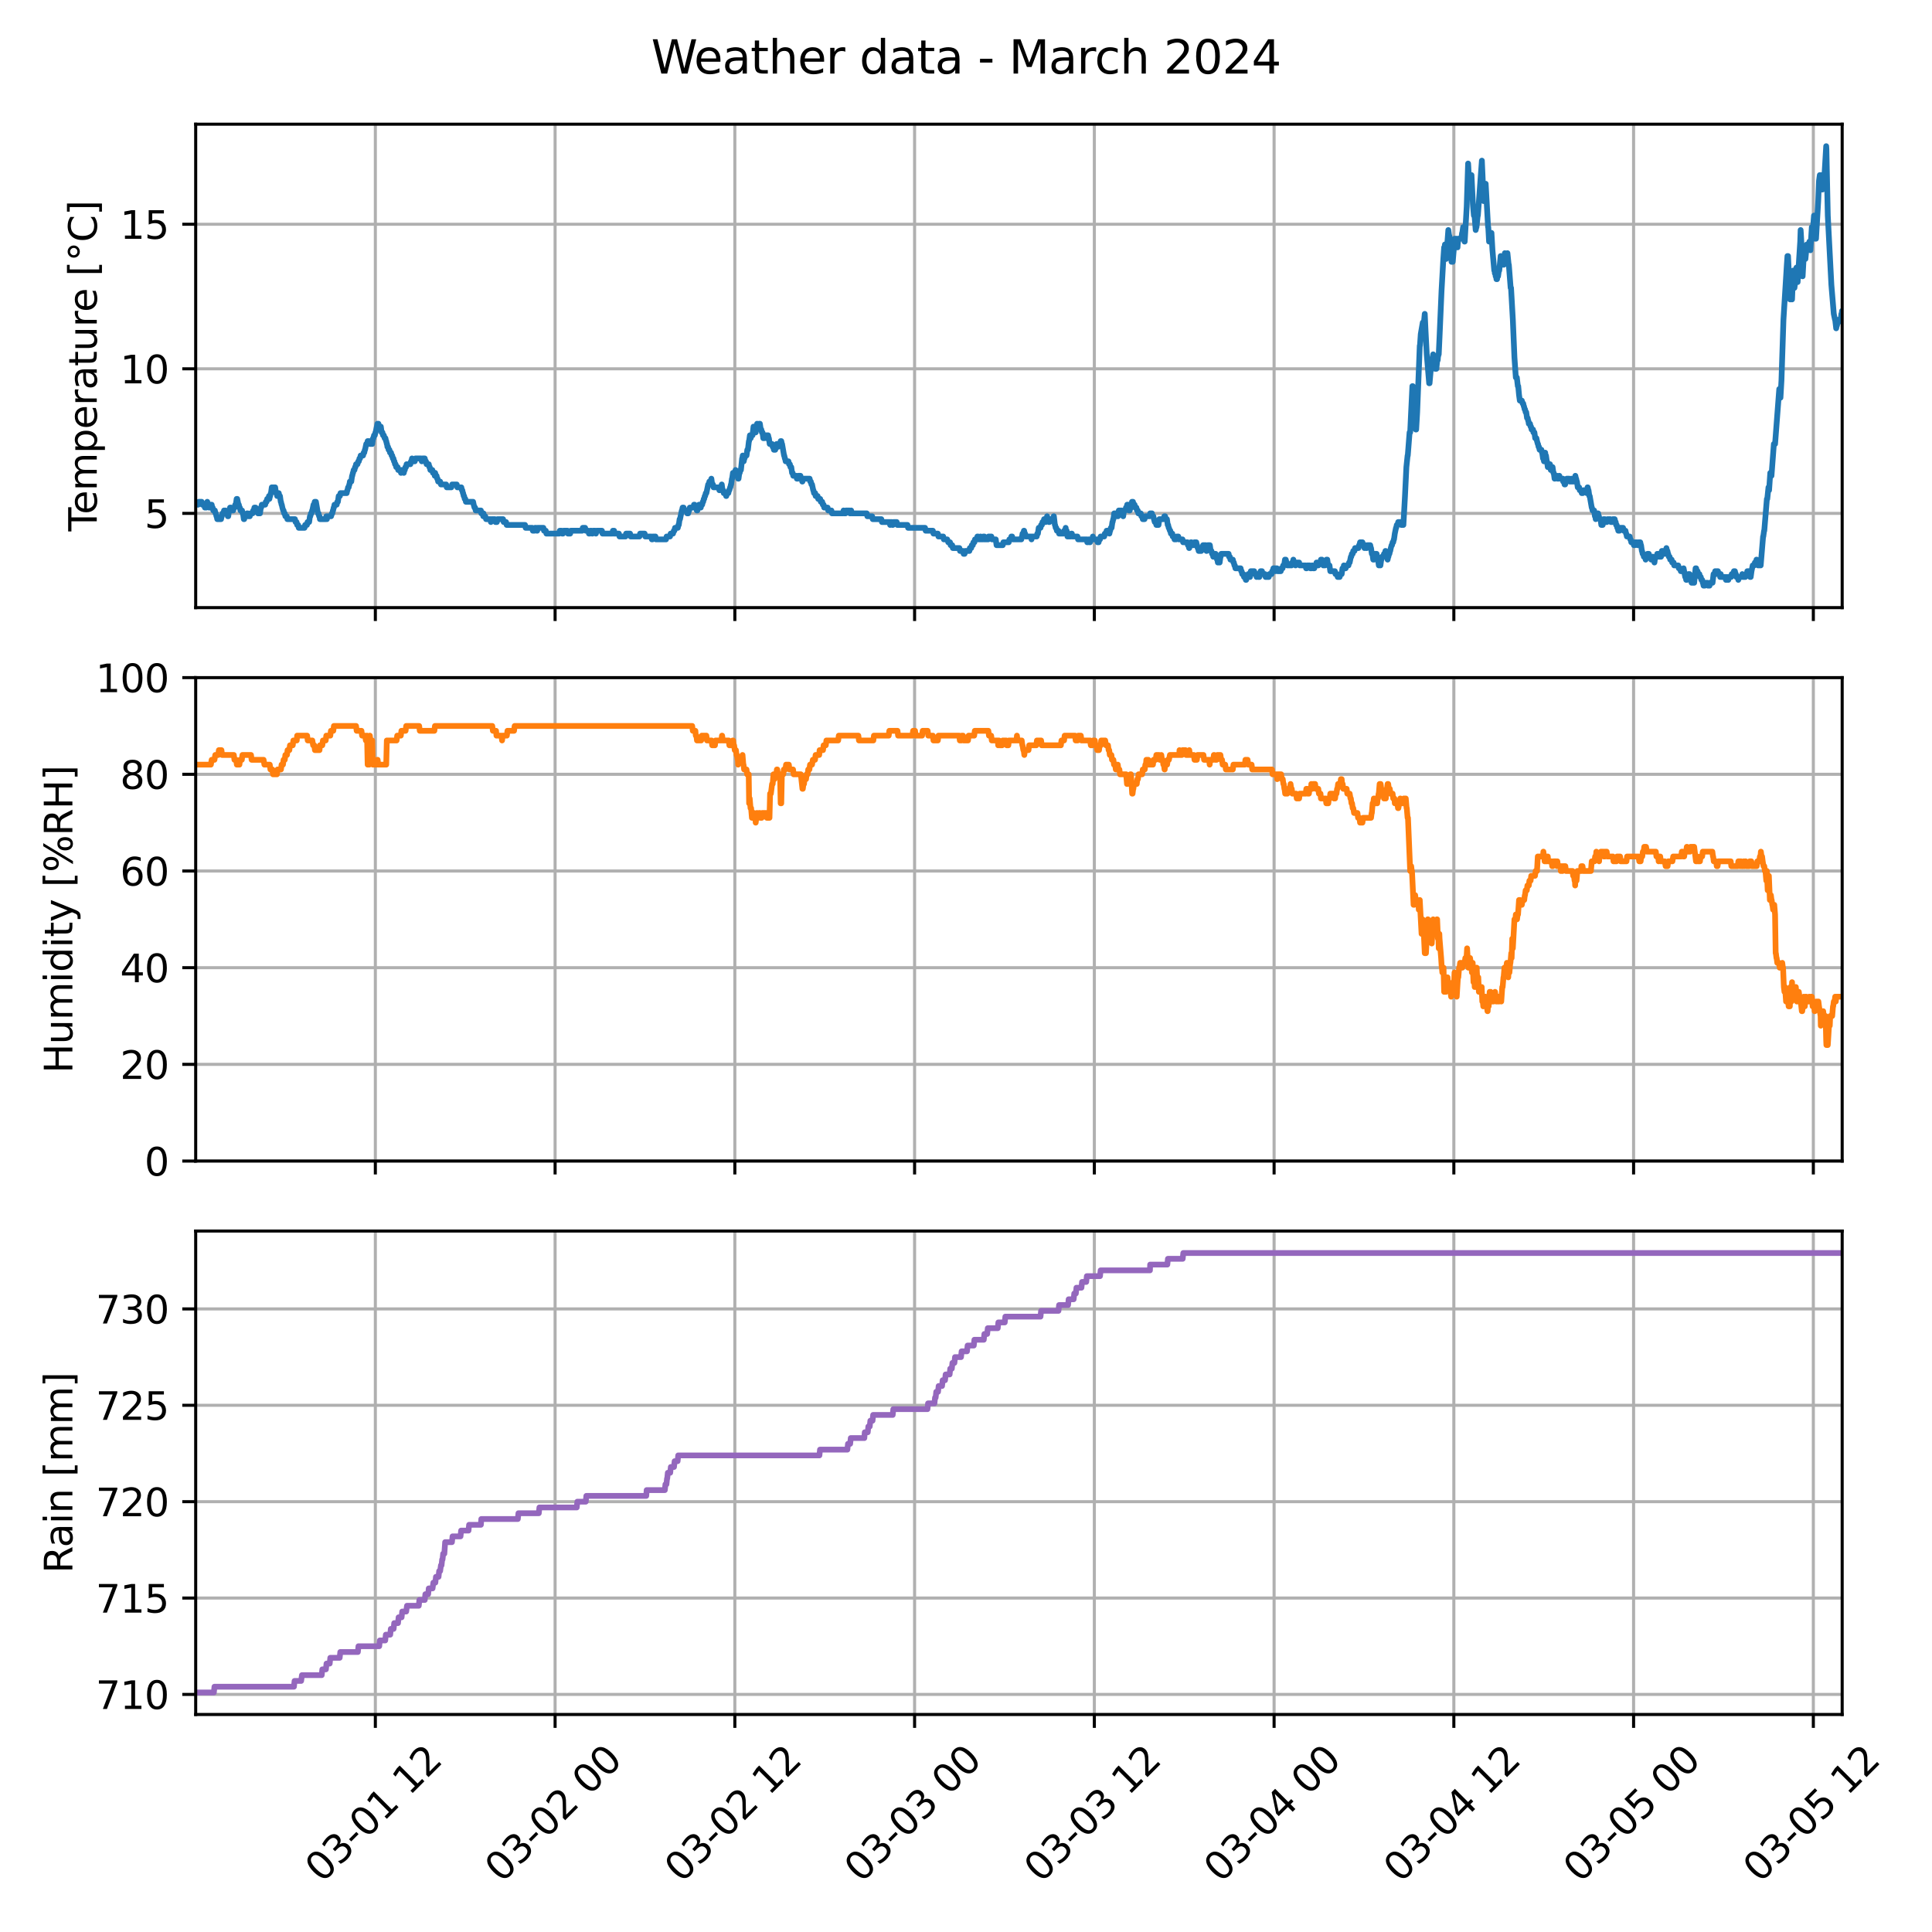<?xml version="1.0" encoding="utf-8" standalone="no"?>
<!DOCTYPE svg PUBLIC "-//W3C//DTD SVG 1.1//EN"
  "http://www.w3.org/Graphics/SVG/1.1/DTD/svg11.dtd">
<svg xmlns:xlink="http://www.w3.org/1999/xlink" width="504pt" height="504pt" viewBox="0 0 504 504" xmlns="http://www.w3.org/2000/svg" version="1.1">
 <defs>
  <style type="text/css">*{stroke-linejoin: round; stroke-linecap: butt}</style>
 </defs>
 <g id="figure_1">
  <g id="patch_1">
   <path d="M 0 504 
L 504 504 
L 504 0 
L 0 0 
z
" style="fill: #ffffff"/>
  </g>
  <g id="axes_1">
   <g id="patch_2">
    <path d="M 51.05 158.511 
L 480.567 158.511 
L 480.567 32.4 
L 51.05 32.4 
z
" style="fill: #ffffff"/>
   </g>
   <g id="matplotlib.axis_1">
    <g id="xtick_1">
     <g id="line2d_1">
      <path d="M 97.918 158.511 
L 97.918 32.4 
" clip-path="url(#pf386199f99)" style="fill: none; stroke: #b0b0b0; stroke-width: 0.8; stroke-linecap: square"/>
     </g>
     <g id="line2d_2">
      <defs>
       <path id="mccf5975faf" d="M 0 0 
L 0 3.5 
" style="stroke: #000000; stroke-width: 0.8"/>
      </defs>
      <g>
       <use xlink:href="#mccf5975faf" x="97.918" y="158.511" style="stroke: #000000; stroke-width: 0.8"/>
      </g>
     </g>
    </g>
    <g id="xtick_2">
     <g id="line2d_3">
      <path d="M 144.809 158.511 
L 144.809 32.4 
" clip-path="url(#pf386199f99)" style="fill: none; stroke: #b0b0b0; stroke-width: 0.8; stroke-linecap: square"/>
     </g>
     <g id="line2d_4">
      <g>
       <use xlink:href="#mccf5975faf" x="144.809" y="158.511" style="stroke: #000000; stroke-width: 0.8"/>
      </g>
     </g>
    </g>
    <g id="xtick_3">
     <g id="line2d_5">
      <path d="M 191.7 158.511 
L 191.7 32.4 
" clip-path="url(#pf386199f99)" style="fill: none; stroke: #b0b0b0; stroke-width: 0.8; stroke-linecap: square"/>
     </g>
     <g id="line2d_6">
      <g>
       <use xlink:href="#mccf5975faf" x="191.7" y="158.511" style="stroke: #000000; stroke-width: 0.8"/>
      </g>
     </g>
    </g>
    <g id="xtick_4">
     <g id="line2d_7">
      <path d="M 238.59 158.511 
L 238.59 32.4 
" clip-path="url(#pf386199f99)" style="fill: none; stroke: #b0b0b0; stroke-width: 0.8; stroke-linecap: square"/>
     </g>
     <g id="line2d_8">
      <g>
       <use xlink:href="#mccf5975faf" x="238.59" y="158.511" style="stroke: #000000; stroke-width: 0.8"/>
      </g>
     </g>
    </g>
    <g id="xtick_5">
     <g id="line2d_9">
      <path d="M 285.481 158.511 
L 285.481 32.4 
" clip-path="url(#pf386199f99)" style="fill: none; stroke: #b0b0b0; stroke-width: 0.8; stroke-linecap: square"/>
     </g>
     <g id="line2d_10">
      <g>
       <use xlink:href="#mccf5975faf" x="285.481" y="158.511" style="stroke: #000000; stroke-width: 0.8"/>
      </g>
     </g>
    </g>
    <g id="xtick_6">
     <g id="line2d_11">
      <path d="M 332.372 158.511 
L 332.372 32.4 
" clip-path="url(#pf386199f99)" style="fill: none; stroke: #b0b0b0; stroke-width: 0.8; stroke-linecap: square"/>
     </g>
     <g id="line2d_12">
      <g>
       <use xlink:href="#mccf5975faf" x="332.372" y="158.511" style="stroke: #000000; stroke-width: 0.8"/>
      </g>
     </g>
    </g>
    <g id="xtick_7">
     <g id="line2d_13">
      <path d="M 379.263 158.511 
L 379.263 32.4 
" clip-path="url(#pf386199f99)" style="fill: none; stroke: #b0b0b0; stroke-width: 0.8; stroke-linecap: square"/>
     </g>
     <g id="line2d_14">
      <g>
       <use xlink:href="#mccf5975faf" x="379.263" y="158.511" style="stroke: #000000; stroke-width: 0.8"/>
      </g>
     </g>
    </g>
    <g id="xtick_8">
     <g id="line2d_15">
      <path d="M 426.154 158.511 
L 426.154 32.4 
" clip-path="url(#pf386199f99)" style="fill: none; stroke: #b0b0b0; stroke-width: 0.8; stroke-linecap: square"/>
     </g>
     <g id="line2d_16">
      <g>
       <use xlink:href="#mccf5975faf" x="426.154" y="158.511" style="stroke: #000000; stroke-width: 0.8"/>
      </g>
     </g>
    </g>
    <g id="xtick_9">
     <g id="line2d_17">
      <path d="M 473.045 158.511 
L 473.045 32.4 
" clip-path="url(#pf386199f99)" style="fill: none; stroke: #b0b0b0; stroke-width: 0.8; stroke-linecap: square"/>
     </g>
     <g id="line2d_18">
      <g>
       <use xlink:href="#mccf5975faf" x="473.045" y="158.511" style="stroke: #000000; stroke-width: 0.8"/>
      </g>
     </g>
    </g>
   </g>
   <g id="matplotlib.axis_2">
    <g id="ytick_1">
     <g id="line2d_19">
      <path d="M 51.05 133.922 
L 480.567 133.922 
" clip-path="url(#pf386199f99)" style="fill: none; stroke: #b0b0b0; stroke-width: 0.8; stroke-linecap: square"/>
     </g>
     <g id="line2d_20">
      <defs>
       <path id="mce6eb70782" d="M 0 0 
L -3.5 0 
" style="stroke: #000000; stroke-width: 0.8"/>
      </defs>
      <g>
       <use xlink:href="#mce6eb70782" x="51.05" y="133.922" style="stroke: #000000; stroke-width: 0.8"/>
      </g>
     </g>
     <g id="text_1">
      <!-- 5 -->
      <g transform="translate(37.688 137.721) scale(0.1 -0.1)">
       <defs>
        <path id="DejaVuSans-35" d="M 691 4666 
L 3169 4666 
L 3169 4134 
L 1269 4134 
L 1269 2991 
Q 1406 3038 1543 3061 
Q 1681 3084 1819 3084 
Q 2600 3084 3056 2656 
Q 3513 2228 3513 1497 
Q 3513 744 3044 326 
Q 2575 -91 1722 -91 
Q 1428 -91 1123 -41 
Q 819 9 494 109 
L 494 744 
Q 775 591 1075 516 
Q 1375 441 1709 441 
Q 2250 441 2565 725 
Q 2881 1009 2881 1497 
Q 2881 1984 2565 2268 
Q 2250 2553 1709 2553 
Q 1456 2553 1204 2497 
Q 953 2441 691 2322 
L 691 4666 
z
" transform="scale(0.016)"/>
       </defs>
       <use xlink:href="#DejaVuSans-35"/>
      </g>
     </g>
    </g>
    <g id="ytick_2">
     <g id="line2d_21">
      <path d="M 51.05 96.21 
L 480.567 96.21 
" clip-path="url(#pf386199f99)" style="fill: none; stroke: #b0b0b0; stroke-width: 0.8; stroke-linecap: square"/>
     </g>
     <g id="line2d_22">
      <g>
       <use xlink:href="#mce6eb70782" x="51.05" y="96.21" style="stroke: #000000; stroke-width: 0.8"/>
      </g>
     </g>
     <g id="text_2">
      <!-- 10 -->
      <g transform="translate(31.325 100.009) scale(0.1 -0.1)">
       <defs>
        <path id="DejaVuSans-31" d="M 794 531 
L 1825 531 
L 1825 4091 
L 703 3866 
L 703 4441 
L 1819 4666 
L 2450 4666 
L 2450 531 
L 3481 531 
L 3481 0 
L 794 0 
L 794 531 
z
" transform="scale(0.016)"/>
        <path id="DejaVuSans-30" d="M 2034 4250 
Q 1547 4250 1301 3770 
Q 1056 3291 1056 2328 
Q 1056 1369 1301 889 
Q 1547 409 2034 409 
Q 2525 409 2770 889 
Q 3016 1369 3016 2328 
Q 3016 3291 2770 3770 
Q 2525 4250 2034 4250 
z
M 2034 4750 
Q 2819 4750 3233 4129 
Q 3647 3509 3647 2328 
Q 3647 1150 3233 529 
Q 2819 -91 2034 -91 
Q 1250 -91 836 529 
Q 422 1150 422 2328 
Q 422 3509 836 4129 
Q 1250 4750 2034 4750 
z
" transform="scale(0.016)"/>
       </defs>
       <use xlink:href="#DejaVuSans-31"/>
       <use xlink:href="#DejaVuSans-30" x="63.623"/>
      </g>
     </g>
    </g>
    <g id="ytick_3">
     <g id="line2d_23">
      <path d="M 51.05 58.497 
L 480.567 58.497 
" clip-path="url(#pf386199f99)" style="fill: none; stroke: #b0b0b0; stroke-width: 0.8; stroke-linecap: square"/>
     </g>
     <g id="line2d_24">
      <g>
       <use xlink:href="#mce6eb70782" x="51.05" y="58.497" style="stroke: #000000; stroke-width: 0.8"/>
      </g>
     </g>
     <g id="text_3">
      <!-- 15 -->
      <g transform="translate(31.325 62.296) scale(0.1 -0.1)">
       <use xlink:href="#DejaVuSans-31"/>
       <use xlink:href="#DejaVuSans-35" x="63.623"/>
      </g>
     </g>
    </g>
    <g id="text_4">
     <!-- Temperature [°C] -->
     <g transform="translate(25.245 138.607) rotate(-90) scale(0.1 -0.1)">
      <defs>
       <path id="DejaVuSans-54" d="M -19 4666 
L 3928 4666 
L 3928 4134 
L 2272 4134 
L 2272 0 
L 1638 0 
L 1638 4134 
L -19 4134 
L -19 4666 
z
" transform="scale(0.016)"/>
       <path id="DejaVuSans-65" d="M 3597 1894 
L 3597 1613 
L 953 1613 
Q 991 1019 1311 708 
Q 1631 397 2203 397 
Q 2534 397 2845 478 
Q 3156 559 3463 722 
L 3463 178 
Q 3153 47 2828 -22 
Q 2503 -91 2169 -91 
Q 1331 -91 842 396 
Q 353 884 353 1716 
Q 353 2575 817 3079 
Q 1281 3584 2069 3584 
Q 2775 3584 3186 3129 
Q 3597 2675 3597 1894 
z
M 3022 2063 
Q 3016 2534 2758 2815 
Q 2500 3097 2075 3097 
Q 1594 3097 1305 2825 
Q 1016 2553 972 2059 
L 3022 2063 
z
" transform="scale(0.016)"/>
       <path id="DejaVuSans-6d" d="M 3328 2828 
Q 3544 3216 3844 3400 
Q 4144 3584 4550 3584 
Q 5097 3584 5394 3201 
Q 5691 2819 5691 2113 
L 5691 0 
L 5113 0 
L 5113 2094 
Q 5113 2597 4934 2840 
Q 4756 3084 4391 3084 
Q 3944 3084 3684 2787 
Q 3425 2491 3425 1978 
L 3425 0 
L 2847 0 
L 2847 2094 
Q 2847 2600 2669 2842 
Q 2491 3084 2119 3084 
Q 1678 3084 1418 2786 
Q 1159 2488 1159 1978 
L 1159 0 
L 581 0 
L 581 3500 
L 1159 3500 
L 1159 2956 
Q 1356 3278 1631 3431 
Q 1906 3584 2284 3584 
Q 2666 3584 2933 3390 
Q 3200 3197 3328 2828 
z
" transform="scale(0.016)"/>
       <path id="DejaVuSans-70" d="M 1159 525 
L 1159 -1331 
L 581 -1331 
L 581 3500 
L 1159 3500 
L 1159 2969 
Q 1341 3281 1617 3432 
Q 1894 3584 2278 3584 
Q 2916 3584 3314 3078 
Q 3713 2572 3713 1747 
Q 3713 922 3314 415 
Q 2916 -91 2278 -91 
Q 1894 -91 1617 61 
Q 1341 213 1159 525 
z
M 3116 1747 
Q 3116 2381 2855 2742 
Q 2594 3103 2138 3103 
Q 1681 3103 1420 2742 
Q 1159 2381 1159 1747 
Q 1159 1113 1420 752 
Q 1681 391 2138 391 
Q 2594 391 2855 752 
Q 3116 1113 3116 1747 
z
" transform="scale(0.016)"/>
       <path id="DejaVuSans-72" d="M 2631 2963 
Q 2534 3019 2420 3045 
Q 2306 3072 2169 3072 
Q 1681 3072 1420 2755 
Q 1159 2438 1159 1844 
L 1159 0 
L 581 0 
L 581 3500 
L 1159 3500 
L 1159 2956 
Q 1341 3275 1631 3429 
Q 1922 3584 2338 3584 
Q 2397 3584 2469 3576 
Q 2541 3569 2628 3553 
L 2631 2963 
z
" transform="scale(0.016)"/>
       <path id="DejaVuSans-61" d="M 2194 1759 
Q 1497 1759 1228 1600 
Q 959 1441 959 1056 
Q 959 750 1161 570 
Q 1363 391 1709 391 
Q 2188 391 2477 730 
Q 2766 1069 2766 1631 
L 2766 1759 
L 2194 1759 
z
M 3341 1997 
L 3341 0 
L 2766 0 
L 2766 531 
Q 2569 213 2275 61 
Q 1981 -91 1556 -91 
Q 1019 -91 701 211 
Q 384 513 384 1019 
Q 384 1609 779 1909 
Q 1175 2209 1959 2209 
L 2766 2209 
L 2766 2266 
Q 2766 2663 2505 2880 
Q 2244 3097 1772 3097 
Q 1472 3097 1187 3025 
Q 903 2953 641 2809 
L 641 3341 
Q 956 3463 1253 3523 
Q 1550 3584 1831 3584 
Q 2591 3584 2966 3190 
Q 3341 2797 3341 1997 
z
" transform="scale(0.016)"/>
       <path id="DejaVuSans-74" d="M 1172 4494 
L 1172 3500 
L 2356 3500 
L 2356 3053 
L 1172 3053 
L 1172 1153 
Q 1172 725 1289 603 
Q 1406 481 1766 481 
L 2356 481 
L 2356 0 
L 1766 0 
Q 1100 0 847 248 
Q 594 497 594 1153 
L 594 3053 
L 172 3053 
L 172 3500 
L 594 3500 
L 594 4494 
L 1172 4494 
z
" transform="scale(0.016)"/>
       <path id="DejaVuSans-75" d="M 544 1381 
L 544 3500 
L 1119 3500 
L 1119 1403 
Q 1119 906 1312 657 
Q 1506 409 1894 409 
Q 2359 409 2629 706 
Q 2900 1003 2900 1516 
L 2900 3500 
L 3475 3500 
L 3475 0 
L 2900 0 
L 2900 538 
Q 2691 219 2414 64 
Q 2138 -91 1772 -91 
Q 1169 -91 856 284 
Q 544 659 544 1381 
z
M 1991 3584 
L 1991 3584 
z
" transform="scale(0.016)"/>
       <path id="DejaVuSans-20" transform="scale(0.016)"/>
       <path id="DejaVuSans-5b" d="M 550 4863 
L 1875 4863 
L 1875 4416 
L 1125 4416 
L 1125 -397 
L 1875 -397 
L 1875 -844 
L 550 -844 
L 550 4863 
z
" transform="scale(0.016)"/>
       <path id="DejaVuSans-b0" d="M 1600 4347 
Q 1350 4347 1178 4173 
Q 1006 4000 1006 3750 
Q 1006 3503 1178 3333 
Q 1350 3163 1600 3163 
Q 1850 3163 2022 3333 
Q 2194 3503 2194 3750 
Q 2194 3997 2020 4172 
Q 1847 4347 1600 4347 
z
M 1600 4750 
Q 1800 4750 1984 4673 
Q 2169 4597 2303 4453 
Q 2447 4313 2519 4134 
Q 2591 3956 2591 3750 
Q 2591 3338 2302 3052 
Q 2013 2766 1594 2766 
Q 1172 2766 890 3047 
Q 609 3328 609 3750 
Q 609 4169 896 4459 
Q 1184 4750 1600 4750 
z
" transform="scale(0.016)"/>
       <path id="DejaVuSans-43" d="M 4122 4306 
L 4122 3641 
Q 3803 3938 3442 4084 
Q 3081 4231 2675 4231 
Q 1875 4231 1450 3742 
Q 1025 3253 1025 2328 
Q 1025 1406 1450 917 
Q 1875 428 2675 428 
Q 3081 428 3442 575 
Q 3803 722 4122 1019 
L 4122 359 
Q 3791 134 3420 21 
Q 3050 -91 2638 -91 
Q 1578 -91 968 557 
Q 359 1206 359 2328 
Q 359 3453 968 4101 
Q 1578 4750 2638 4750 
Q 3056 4750 3426 4639 
Q 3797 4528 4122 4306 
z
" transform="scale(0.016)"/>
       <path id="DejaVuSans-5d" d="M 1947 4863 
L 1947 -844 
L 622 -844 
L 622 -397 
L 1369 -397 
L 1369 4416 
L 622 4416 
L 622 4863 
L 1947 4863 
z
" transform="scale(0.016)"/>
      </defs>
      <use xlink:href="#DejaVuSans-54"/>
      <use xlink:href="#DejaVuSans-65" x="44.084"/>
      <use xlink:href="#DejaVuSans-6d" x="105.607"/>
      <use xlink:href="#DejaVuSans-70" x="203.02"/>
      <use xlink:href="#DejaVuSans-65" x="266.496"/>
      <use xlink:href="#DejaVuSans-72" x="328.02"/>
      <use xlink:href="#DejaVuSans-61" x="369.133"/>
      <use xlink:href="#DejaVuSans-74" x="430.412"/>
      <use xlink:href="#DejaVuSans-75" x="469.621"/>
      <use xlink:href="#DejaVuSans-72" x="533"/>
      <use xlink:href="#DejaVuSans-65" x="571.863"/>
      <use xlink:href="#DejaVuSans-20" x="633.387"/>
      <use xlink:href="#DejaVuSans-5b" x="665.174"/>
      <use xlink:href="#DejaVuSans-b0" x="704.188"/>
      <use xlink:href="#DejaVuSans-43" x="754.188"/>
      <use xlink:href="#DejaVuSans-5d" x="824.012"/>
     </g>
    </g>
   </g>
   <g id="line2d_25">
    <path d="M 51.05 131.659 
L 51.675 131.659 
L 51.832 130.905 
L 52.613 130.905 
L 52.77 131.659 
L 53.291 131.659 
L 53.447 132.414 
L 53.812 132.414 
L 53.968 131.659 
L 54.02 131.659 
L 54.072 130.905 
L 54.28 131.659 
L 54.384 131.659 
L 54.541 132.414 
L 54.697 132.414 
L 54.854 131.659 
L 55.218 131.659 
L 55.375 132.414 
L 55.479 132.414 
L 55.635 133.168 
L 56.052 133.168 
L 56.208 133.922 
L 56.312 133.922 
L 56.468 134.677 
L 56.521 134.677 
L 56.677 135.431 
L 57.667 135.431 
L 57.823 134.677 
L 57.875 134.677 
L 58.032 133.922 
L 58.292 133.922 
L 58.448 133.168 
L 58.501 133.168 
L 58.605 133.922 
L 58.761 133.168 
L 58.813 133.168 
L 58.97 133.922 
L 59.282 133.922 
L 59.438 134.677 
L 59.543 134.677 
L 59.751 133.168 
L 59.855 133.168 
L 60.011 132.414 
L 60.272 132.414 
L 60.428 133.168 
L 60.845 133.168 
L 61.001 132.414 
L 61.21 132.414 
L 61.366 131.659 
L 61.522 131.659 
L 61.731 130.151 
L 61.887 130.151 
L 62.2 131.659 
L 62.304 131.659 
L 62.46 132.414 
L 62.565 132.414 
L 62.721 133.168 
L 63.137 133.168 
L 63.294 133.922 
L 63.398 133.922 
L 63.607 135.431 
L 63.711 135.431 
L 63.867 134.677 
L 64.284 134.677 
L 64.44 133.922 
L 64.596 133.922 
L 64.753 134.677 
L 65.169 134.677 
L 65.326 133.922 
L 65.899 133.922 
L 66.055 133.168 
L 66.212 133.168 
L 66.368 132.414 
L 66.68 132.414 
L 66.785 133.168 
L 67.149 133.168 
L 67.305 133.922 
L 67.827 133.922 
L 68.035 132.414 
L 68.139 132.414 
L 68.296 131.659 
L 69.181 131.659 
L 69.338 130.905 
L 69.546 130.905 
L 69.702 130.151 
L 70.067 130.151 
L 70.171 129.397 
L 70.275 130.151 
L 70.431 129.397 
L 70.484 129.397 
L 70.64 128.642 
L 70.692 128.642 
L 70.901 127.134 
L 71.786 127.134 
L 71.994 128.642 
L 72.203 128.642 
L 72.307 129.397 
L 72.464 128.642 
L 72.724 128.642 
L 72.88 129.397 
L 73.036 129.397 
L 73.245 130.905 
L 73.297 130.905 
L 73.453 131.659 
L 73.506 131.659 
L 73.662 132.414 
L 73.87 133.168 
L 73.974 133.168 
L 74.131 133.922 
L 74.287 133.922 
L 74.443 134.677 
L 74.808 134.677 
L 74.964 135.431 
L 76.944 135.431 
L 77.1 136.185 
L 77.361 136.185 
L 77.517 136.939 
L 77.778 136.939 
L 77.934 137.694 
L 79.445 137.694 
L 79.602 136.939 
L 80.07 136.939 
L 80.226 136.185 
L 80.643 136.185 
L 80.851 134.677 
L 80.956 134.677 
L 81.112 133.922 
L 81.268 133.922 
L 81.425 133.168 
L 81.477 133.168 
L 81.789 131.659 
L 81.946 131.659 
L 82.102 130.905 
L 82.415 130.905 
L 82.936 133.922 
L 83.092 133.922 
L 83.248 134.677 
L 83.352 134.677 
L 83.457 135.431 
L 85.02 135.431 
L 85.124 134.677 
L 85.28 135.431 
L 85.384 134.677 
L 86.374 134.677 
L 86.583 133.922 
L 86.687 133.922 
L 86.843 133.168 
L 86.895 133.168 
L 87.052 132.414 
L 87.104 132.414 
L 87.26 131.659 
L 87.833 131.659 
L 87.989 130.905 
L 88.146 130.905 
L 88.354 129.397 
L 88.667 129.397 
L 88.823 128.642 
L 90.438 128.642 
L 90.595 127.888 
L 90.646 127.888 
L 90.803 127.134 
L 90.959 127.134 
L 91.116 126.38 
L 91.167 126.38 
L 91.272 125.625 
L 91.637 125.625 
L 91.845 124.117 
L 91.897 124.117 
L 92.053 123.363 
L 92.105 123.363 
L 92.262 122.608 
L 92.47 122.608 
L 92.626 121.854 
L 92.73 121.854 
L 92.887 121.1 
L 93.252 121.1 
L 93.46 120.346 
L 93.616 120.346 
L 93.772 119.591 
L 93.929 119.591 
L 94.085 118.837 
L 94.71 118.837 
L 94.867 118.083 
L 95.023 118.083 
L 95.179 117.329 
L 95.232 117.329 
L 95.544 115.82 
L 95.752 115.82 
L 95.909 115.066 
L 96.325 115.066 
L 96.482 115.82 
L 97.107 115.82 
L 97.315 114.312 
L 97.419 114.312 
L 97.576 113.557 
L 97.784 113.557 
L 97.94 112.803 
L 97.993 112.803 
L 98.149 112.049 
L 98.461 110.54 
L 98.722 110.54 
L 98.878 111.295 
L 99.347 111.295 
L 99.556 112.803 
L 99.764 112.803 
L 99.92 113.557 
L 100.129 113.557 
L 100.337 114.312 
L 100.545 114.312 
L 100.702 115.066 
L 100.754 115.066 
L 100.91 115.82 
L 100.962 115.82 
L 101.066 116.574 
L 101.223 116.574 
L 101.379 117.329 
L 101.587 117.329 
L 101.744 118.083 
L 102.004 118.083 
L 102.161 118.837 
L 102.317 118.837 
L 102.473 119.591 
L 102.629 119.591 
L 102.786 120.346 
L 102.89 120.346 
L 103.047 121.1 
L 103.203 121.1 
L 103.359 121.854 
L 103.724 121.854 
L 103.88 122.608 
L 104.453 122.608 
L 104.609 123.363 
L 104.766 122.608 
L 105.235 122.608 
L 105.339 123.363 
L 105.495 122.608 
L 105.599 122.608 
L 105.756 121.854 
L 105.912 121.854 
L 106.069 121.1 
L 107.058 121.1 
L 107.214 120.346 
L 107.319 120.346 
L 107.475 119.591 
L 107.631 120.346 
L 108.204 120.346 
L 108.361 119.591 
L 109.872 119.591 
L 110.028 120.346 
L 110.08 120.346 
L 110.236 119.591 
L 110.809 119.591 
L 110.966 120.346 
L 111.122 120.346 
L 111.278 121.1 
L 111.851 121.1 
L 112.008 121.854 
L 112.112 121.854 
L 112.268 122.608 
L 112.789 122.608 
L 112.945 123.363 
L 113.362 123.363 
L 113.414 124.117 
L 113.466 123.363 
L 113.519 123.363 
L 113.675 124.117 
L 113.884 124.117 
L 114.04 124.871 
L 114.144 124.871 
L 114.3 125.625 
L 114.821 125.625 
L 115.029 126.38 
L 116.384 126.38 
L 116.54 127.134 
L 117.739 127.134 
L 117.947 126.38 
L 119.146 126.38 
L 119.302 127.134 
L 120.344 127.134 
L 120.5 127.888 
L 120.604 127.888 
L 120.761 128.642 
L 120.813 128.642 
L 120.969 129.397 
L 121.073 129.397 
L 121.23 130.151 
L 121.386 130.151 
L 121.542 130.905 
L 123.418 130.905 
L 123.574 131.659 
L 123.782 132.414 
L 123.939 132.414 
L 124.095 133.168 
L 125.449 133.168 
L 125.554 133.922 
L 125.97 133.922 
L 126.075 134.677 
L 126.127 133.922 
L 126.179 134.677 
L 126.596 134.677 
L 126.804 135.431 
L 127.95 135.431 
L 128.055 136.185 
L 128.211 135.431 
L 129.097 135.431 
L 129.253 136.185 
L 129.618 136.185 
L 129.774 135.431 
L 131.233 135.431 
L 131.389 136.185 
L 132.014 136.185 
L 132.171 136.939 
L 136.964 136.939 
L 137.12 137.694 
L 138.839 137.694 
L 138.996 138.448 
L 139.412 138.448 
L 139.569 137.694 
L 139.882 137.694 
L 140.038 138.448 
L 140.142 138.448 
L 140.246 137.694 
L 141.757 137.694 
L 141.913 138.448 
L 142.382 138.448 
L 142.538 139.202 
L 145.873 139.202 
L 146.029 138.448 
L 146.498 138.448 
L 146.655 139.202 
L 146.863 139.202 
L 147.019 138.448 
L 148.061 138.448 
L 148.166 139.202 
L 148.739 139.202 
L 148.895 138.448 
L 151.865 138.448 
L 152.021 137.694 
L 152.646 137.694 
L 152.803 138.448 
L 153.48 138.448 
L 153.636 139.202 
L 153.844 139.202 
L 154.001 138.448 
L 154.313 138.448 
L 154.47 139.202 
L 154.574 139.202 
L 154.73 138.448 
L 155.303 138.448 
L 155.459 139.202 
L 155.616 138.448 
L 157.023 138.448 
L 157.179 139.202 
L 159.732 139.202 
L 159.888 138.448 
L 159.94 138.448 
L 160.148 139.202 
L 160.201 138.448 
L 160.253 139.202 
L 161.451 139.202 
L 161.607 139.956 
L 163.17 139.956 
L 163.327 139.202 
L 164.369 139.202 
L 164.525 139.956 
L 166.818 139.956 
L 166.974 139.202 
L 168.172 139.202 
L 168.328 139.956 
L 169.891 139.956 
L 170.048 140.711 
L 170.204 140.711 
L 170.36 139.956 
L 170.985 139.956 
L 171.142 140.711 
L 173.747 140.711 
L 173.903 139.956 
L 174.789 139.956 
L 174.945 139.202 
L 175.57 139.202 
L 175.779 138.448 
L 175.935 138.448 
L 176.091 137.694 
L 176.821 137.694 
L 176.977 136.939 
L 177.081 136.939 
L 177.29 135.431 
L 177.394 135.431 
L 177.55 134.677 
L 177.863 133.168 
L 177.915 133.168 
L 178.071 132.414 
L 178.332 132.414 
L 178.488 133.168 
L 179.113 133.168 
L 179.27 133.922 
L 179.53 133.922 
L 179.738 133.168 
L 179.791 133.168 
L 179.947 132.414 
L 180.884 132.414 
L 181.041 131.659 
L 181.197 131.659 
L 181.354 132.414 
L 181.614 132.414 
L 181.77 133.168 
L 181.926 133.168 
L 182.083 132.414 
L 182.291 132.414 
L 182.343 131.659 
L 182.396 132.414 
L 182.812 132.414 
L 182.969 131.659 
L 183.177 131.659 
L 183.333 130.905 
L 183.438 130.905 
L 183.594 130.151 
L 183.698 130.151 
L 183.854 129.397 
L 183.959 129.397 
L 184.115 128.642 
L 184.271 128.642 
L 184.428 127.888 
L 184.74 126.38 
L 184.896 126.38 
L 185.053 125.625 
L 185.365 125.625 
L 185.574 124.871 
L 185.782 126.38 
L 185.99 126.38 
L 186.147 127.134 
L 187.501 127.134 
L 187.658 127.888 
L 187.762 127.888 
L 187.918 127.134 
L 188.127 127.134 
L 188.283 126.38 
L 188.491 127.888 
L 188.648 127.888 
L 188.804 128.642 
L 189.273 128.642 
L 189.429 129.397 
L 189.481 129.397 
L 189.637 128.642 
L 190.002 128.642 
L 190.158 127.888 
L 190.263 127.888 
L 190.471 127.134 
L 190.523 127.134 
L 190.679 126.38 
L 190.732 126.38 
L 190.94 124.871 
L 190.992 124.871 
L 191.2 123.363 
L 191.305 123.363 
L 191.409 124.117 
L 191.565 123.363 
L 191.722 123.363 
L 191.878 122.608 
L 192.034 123.363 
L 192.243 123.363 
L 192.555 124.871 
L 192.659 124.871 
L 192.868 123.363 
L 192.972 123.363 
L 193.128 122.608 
L 193.285 122.608 
L 193.597 119.591 
L 193.649 119.591 
L 193.754 118.837 
L 193.962 120.346 
L 194.014 120.346 
L 194.17 119.591 
L 194.223 119.591 
L 194.431 118.837 
L 194.743 118.837 
L 194.952 117.329 
L 195.108 117.329 
L 195.368 115.066 
L 195.421 115.066 
L 195.629 113.557 
L 195.785 114.312 
L 195.838 114.312 
L 195.994 113.557 
L 196.306 113.557 
L 196.567 111.295 
L 196.775 111.295 
L 196.984 112.803 
L 197.14 112.803 
L 197.505 110.54 
L 197.661 111.295 
L 197.921 111.295 
L 198.078 110.54 
L 198.234 110.54 
L 198.443 112.049 
L 198.599 112.049 
L 198.755 112.803 
L 198.911 112.803 
L 199.12 114.312 
L 199.38 114.312 
L 199.536 113.557 
L 199.901 113.557 
L 200.006 114.312 
L 200.162 113.557 
L 200.37 113.557 
L 200.527 114.312 
L 200.578 114.312 
L 200.787 115.82 
L 201.412 115.82 
L 201.568 116.574 
L 201.725 116.574 
L 201.881 117.329 
L 202.246 117.329 
L 202.402 116.574 
L 202.454 116.574 
L 202.61 115.82 
L 202.767 115.82 
L 202.923 116.574 
L 203.08 115.82 
L 203.496 115.82 
L 203.653 115.066 
L 203.809 115.066 
L 203.965 115.82 
L 204.017 115.82 
L 204.538 118.837 
L 204.59 118.837 
L 204.746 119.591 
L 204.799 119.591 
L 204.955 120.346 
L 205.684 120.346 
L 205.841 121.1 
L 206.049 121.1 
L 206.205 121.854 
L 206.414 121.854 
L 206.622 123.363 
L 206.779 123.363 
L 206.935 124.117 
L 207.768 124.117 
L 207.873 124.871 
L 208.133 124.871 
L 208.289 124.117 
L 208.81 124.117 
L 208.915 124.871 
L 209.123 124.871 
L 209.279 125.625 
L 209.331 125.625 
L 209.488 124.871 
L 211.207 124.871 
L 211.363 125.625 
L 211.52 125.625 
L 211.676 126.38 
L 211.832 126.38 
L 212.145 127.888 
L 212.197 127.888 
L 212.353 128.642 
L 212.666 128.642 
L 212.77 129.397 
L 213.291 129.397 
L 213.447 130.151 
L 213.968 130.151 
L 214.125 130.905 
L 214.489 130.905 
L 214.646 131.659 
L 214.854 131.659 
L 215.01 132.414 
L 215.896 132.414 
L 216.053 133.168 
L 216.886 133.168 
L 217.042 133.922 
L 219.908 133.922 
L 220.064 133.168 
L 220.221 133.922 
L 220.585 133.922 
L 220.69 133.168 
L 221.575 133.168 
L 221.731 133.922 
L 221.888 133.922 
L 222.044 133.168 
L 222.2 133.922 
L 226.108 133.922 
L 226.264 134.677 
L 227.515 134.677 
L 227.671 135.431 
L 229.911 135.431 
L 230.067 136.185 
L 232.099 136.185 
L 232.204 136.939 
L 232.36 136.185 
L 232.62 136.185 
L 232.777 136.939 
L 232.933 136.939 
L 233.089 136.185 
L 233.923 136.185 
L 234.079 136.939 
L 236.736 136.939 
L 236.893 137.694 
L 241.321 137.694 
L 241.478 138.448 
L 243.353 138.448 
L 243.509 139.202 
L 244.655 139.202 
L 244.812 139.956 
L 246.062 139.956 
L 246.219 140.711 
L 247.104 140.711 
L 247.365 141.465 
L 247.834 141.465 
L 247.99 142.219 
L 248.407 142.219 
L 248.563 142.973 
L 250.282 142.973 
L 250.439 143.728 
L 251.22 143.728 
L 251.377 144.482 
L 251.637 144.482 
L 251.793 143.728 
L 252.887 143.728 
L 252.992 142.973 
L 253.356 142.973 
L 253.513 142.219 
L 253.773 142.219 
L 253.929 141.465 
L 254.19 141.465 
L 254.346 140.711 
L 254.867 140.711 
L 254.971 139.956 
L 255.128 139.956 
L 255.284 140.711 
L 255.701 140.711 
L 255.805 139.956 
L 255.909 140.711 
L 256.378 140.711 
L 256.534 139.956 
L 256.691 140.711 
L 256.795 139.956 
L 256.952 140.711 
L 257.785 140.711 
L 257.889 139.956 
L 258.618 139.956 
L 258.775 140.711 
L 259.765 140.711 
L 259.973 142.219 
L 261.588 142.219 
L 261.744 141.465 
L 263.151 141.465 
L 263.307 140.711 
L 263.724 140.711 
L 263.829 139.956 
L 264.037 139.956 
L 264.193 140.711 
L 266.434 140.711 
L 266.59 139.956 
L 266.642 139.956 
L 266.747 139.202 
L 266.955 139.202 
L 267.111 138.448 
L 267.163 138.448 
L 267.319 139.202 
L 267.424 139.202 
L 267.58 139.956 
L 268.987 139.956 
L 269.091 140.711 
L 269.247 139.956 
L 270.445 139.956 
L 270.602 139.202 
L 270.758 139.202 
L 270.966 137.694 
L 271.435 137.694 
L 271.592 136.939 
L 271.8 136.939 
L 271.956 136.185 
L 272.217 136.185 
L 272.373 135.431 
L 272.529 136.185 
L 272.79 136.185 
L 272.946 135.431 
L 272.998 135.431 
L 273.155 134.677 
L 273.311 135.431 
L 273.519 135.431 
L 273.624 136.185 
L 273.78 136.185 
L 273.936 135.431 
L 274.665 135.431 
L 274.874 134.677 
L 274.926 134.677 
L 275.186 136.939 
L 275.239 136.939 
L 275.395 137.694 
L 275.551 137.694 
L 275.707 138.448 
L 276.124 138.448 
L 276.281 139.202 
L 277.427 139.202 
L 277.583 138.448 
L 277.948 138.448 
L 278 137.694 
L 278.052 138.448 
L 278.261 138.448 
L 278.469 139.956 
L 279.354 139.956 
L 279.459 139.202 
L 279.615 139.202 
L 279.771 139.956 
L 281.074 139.956 
L 281.23 140.711 
L 283.523 140.711 
L 283.627 141.465 
L 283.783 141.465 
L 283.939 140.711 
L 284.096 140.711 
L 284.252 141.465 
L 284.356 141.465 
L 284.565 140.711 
L 284.981 140.711 
L 285.086 139.956 
L 285.242 140.711 
L 286.18 140.711 
L 286.336 141.465 
L 286.597 141.465 
L 286.753 140.711 
L 286.961 140.711 
L 287.118 139.956 
L 288.055 139.956 
L 288.212 139.202 
L 288.524 139.202 
L 288.681 138.448 
L 289.254 138.448 
L 289.41 139.202 
L 289.566 138.448 
L 289.619 138.448 
L 289.775 137.694 
L 289.983 137.694 
L 290.191 136.185 
L 290.244 136.185 
L 290.4 135.431 
L 290.452 135.431 
L 290.66 133.922 
L 291.338 133.922 
L 291.494 134.677 
L 291.65 134.677 
L 291.859 133.168 
L 292.588 133.168 
L 292.745 133.922 
L 292.849 133.922 
L 293.005 134.677 
L 293.214 133.168 
L 293.578 133.168 
L 293.734 132.414 
L 293.891 132.414 
L 294.047 131.659 
L 294.307 131.659 
L 294.516 133.168 
L 294.724 133.168 
L 294.88 132.414 
L 295.089 132.414 
L 295.297 130.905 
L 295.558 130.905 
L 295.714 131.659 
L 295.975 131.659 
L 296.131 132.414 
L 296.443 132.414 
L 296.6 133.168 
L 296.808 133.168 
L 296.964 133.922 
L 297.59 133.922 
L 297.746 134.677 
L 298.006 134.677 
L 298.111 135.431 
L 298.58 135.431 
L 298.736 134.677 
L 299.882 134.677 
L 300.039 133.922 
L 300.507 133.922 
L 300.664 134.677 
L 300.872 134.677 
L 301.028 135.431 
L 301.237 136.185 
L 301.497 136.185 
L 301.654 136.939 
L 302.227 136.939 
L 302.435 135.431 
L 303.581 135.431 
L 303.738 134.677 
L 303.946 134.677 
L 304.154 135.431 
L 304.415 135.431 
L 304.623 136.939 
L 304.728 136.939 
L 304.884 137.694 
L 304.936 137.694 
L 305.196 138.448 
L 305.301 138.448 
L 305.457 139.202 
L 305.822 139.202 
L 305.926 139.956 
L 306.238 139.956 
L 306.395 140.711 
L 306.812 140.711 
L 306.968 139.956 
L 307.385 139.956 
L 307.541 140.711 
L 308.479 140.711 
L 308.635 141.465 
L 309.781 141.465 
L 309.886 142.219 
L 310.042 142.219 
L 310.198 142.973 
L 310.25 142.973 
L 310.406 142.219 
L 310.511 142.219 
L 310.667 141.465 
L 310.823 141.465 
L 311.032 142.219 
L 311.448 142.219 
L 311.605 141.465 
L 312.074 141.465 
L 312.23 142.219 
L 312.282 142.219 
L 312.439 142.973 
L 312.543 142.973 
L 312.699 143.728 
L 313.376 143.728 
L 313.532 142.973 
L 313.689 142.973 
L 313.846 142.219 
L 314.523 142.219 
L 314.731 143.728 
L 314.783 143.728 
L 315.095 142.219 
L 315.616 142.219 
L 315.825 143.728 
L 316.033 143.728 
L 316.19 144.482 
L 316.346 144.482 
L 316.502 145.236 
L 316.658 145.236 
L 316.763 144.482 
L 317.128 144.482 
L 317.284 145.236 
L 317.336 145.236 
L 317.493 145.99 
L 317.596 145.99 
L 317.7 146.745 
L 317.805 146.745 
L 317.909 145.99 
L 318.065 146.745 
L 318.17 146.745 
L 318.378 145.236 
L 318.43 145.236 
L 318.586 144.482 
L 320.514 144.482 
L 320.618 145.236 
L 320.827 145.236 
L 320.983 145.99 
L 321.608 145.99 
L 321.764 146.745 
L 321.869 146.745 
L 322.025 147.499 
L 322.129 147.499 
L 322.285 148.253 
L 323.64 148.253 
L 323.796 149.007 
L 323.901 149.007 
L 324.057 149.762 
L 324.369 149.762 
L 324.526 150.516 
L 324.838 150.516 
L 324.995 151.27 
L 325.099 151.27 
L 325.255 150.516 
L 325.464 150.516 
L 325.62 149.762 
L 325.672 149.762 
L 325.828 150.516 
L 326.089 150.516 
L 326.297 149.007 
L 327.183 149.007 
L 327.339 149.762 
L 327.704 149.762 
L 327.808 150.516 
L 327.965 149.762 
L 328.121 149.762 
L 328.277 150.516 
L 328.538 150.516 
L 328.85 149.007 
L 329.215 149.007 
L 329.371 149.762 
L 329.996 149.762 
L 330.153 150.516 
L 330.986 150.516 
L 331.142 149.762 
L 331.716 149.762 
L 331.872 149.007 
L 332.028 149.007 
L 332.184 148.253 
L 332.654 148.253 
L 332.758 149.007 
L 332.914 148.253 
L 333.122 148.253 
L 333.279 149.007 
L 334.112 149.007 
L 334.268 148.253 
L 334.581 148.253 
L 334.738 147.499 
L 334.998 147.499 
L 335.206 145.99 
L 335.415 145.99 
L 335.623 146.745 
L 335.675 146.745 
L 335.832 147.499 
L 336.926 147.499 
L 337.082 146.745 
L 337.238 146.745 
L 337.395 145.99 
L 337.551 146.745 
L 337.864 146.745 
L 337.968 147.499 
L 338.124 146.745 
L 338.906 146.745 
L 339.062 147.499 
L 340.573 147.499 
L 340.729 148.253 
L 340.886 148.253 
L 341.042 147.499 
L 341.667 147.499 
L 341.823 148.253 
L 342.136 148.253 
L 342.292 147.499 
L 342.344 147.499 
L 342.553 148.253 
L 342.865 148.253 
L 343.021 147.499 
L 343.23 147.499 
L 343.438 146.745 
L 343.595 146.745 
L 343.751 147.499 
L 343.907 147.499 
L 344.063 146.745 
L 344.48 146.745 
L 344.584 145.99 
L 344.845 145.99 
L 345.001 146.745 
L 345.054 146.745 
L 345.21 147.499 
L 345.626 147.499 
L 345.783 146.745 
L 345.887 146.745 
L 346.043 145.99 
L 346.252 145.99 
L 346.46 147.499 
L 346.825 147.499 
L 347.033 149.007 
L 348.232 149.007 
L 348.388 149.762 
L 348.805 149.762 
L 348.961 150.516 
L 349.482 150.516 
L 349.638 149.762 
L 350.003 149.762 
L 350.211 148.253 
L 350.524 148.253 
L 350.576 147.499 
L 350.628 148.253 
L 351.045 148.253 
L 351.253 147.499 
L 351.774 147.499 
L 351.931 146.745 
L 352.087 146.745 
L 352.4 145.236 
L 352.504 145.236 
L 352.66 144.482 
L 352.869 144.482 
L 353.025 143.728 
L 353.337 143.728 
L 353.494 142.973 
L 354.379 142.973 
L 354.536 142.219 
L 354.64 142.219 
L 354.796 141.465 
L 355.421 141.465 
L 355.578 142.219 
L 355.786 142.219 
L 355.942 142.973 
L 356.151 142.219 
L 356.203 142.219 
L 356.359 142.973 
L 356.568 142.973 
L 356.724 142.219 
L 357.453 142.219 
L 357.61 142.973 
L 357.662 142.973 
L 357.87 144.482 
L 358.027 144.482 
L 358.235 145.99 
L 358.443 145.99 
L 358.652 144.482 
L 359.121 144.482 
L 359.329 145.99 
L 359.485 145.99 
L 359.694 147.499 
L 360.11 147.499 
L 360.319 145.99 
L 360.371 145.99 
L 360.527 145.236 
L 360.84 145.236 
L 361.048 144.482 
L 361.257 144.482 
L 361.413 143.728 
L 361.465 143.728 
L 361.674 145.236 
L 361.83 145.236 
L 361.986 145.99 
L 362.143 145.236 
L 362.194 145.236 
L 362.351 144.482 
L 362.455 144.482 
L 362.611 143.728 
L 362.664 143.728 
L 362.82 142.973 
L 363.028 142.219 
L 363.132 142.219 
L 363.289 141.465 
L 363.445 141.465 
L 363.601 140.711 
L 363.653 140.711 
L 363.862 139.202 
L 364.174 137.694 
L 364.227 137.694 
L 364.383 136.939 
L 364.591 136.939 
L 364.748 136.185 
L 365.32 136.185 
L 365.529 136.939 
L 366.102 136.939 
L 366.519 129.397 
L 366.883 121.854 
L 367.196 118.837 
L 367.248 118.837 
L 367.717 112.803 
L 367.873 112.803 
L 368.082 108.278 
L 368.446 100.735 
L 368.551 100.735 
L 368.863 106.769 
L 369.124 111.295 
L 369.176 111.295 
L 369.332 112.049 
L 369.437 112.049 
L 369.697 107.523 
L 370.374 90.176 
L 370.426 90.176 
L 370.635 87.159 
L 371.156 84.142 
L 371.312 85.65 
L 371.677 81.879 
L 371.885 86.404 
L 372.198 92.438 
L 372.823 99.981 
L 372.927 99.981 
L 373.396 94.701 
L 373.448 94.701 
L 373.605 93.947 
L 373.657 93.947 
L 373.865 92.438 
L 374.073 93.947 
L 374.126 93.947 
L 374.386 96.21 
L 374.699 96.21 
L 375.011 93.193 
L 375.063 93.947 
L 375.115 93.193 
L 375.272 92.438 
L 375.324 92.438 
L 375.532 87.913 
L 376.053 75.845 
L 376.522 67.548 
L 376.731 64.531 
L 376.887 64.531 
L 376.939 63.777 
L 376.991 64.531 
L 377.043 64.531 
L 377.252 67.548 
L 377.825 60.006 
L 378.033 61.514 
L 378.085 61.514 
L 378.241 62.268 
L 378.294 62.268 
L 378.658 68.302 
L 378.762 67.548 
L 378.815 67.548 
L 378.971 68.302 
L 379.492 62.268 
L 379.596 62.268 
L 379.752 63.023 
L 379.909 62.268 
L 380.117 63.777 
L 380.169 63.777 
L 380.221 64.531 
L 380.273 63.777 
L 380.43 62.268 
L 381.211 62.268 
L 381.42 60.76 
L 381.472 60.76 
L 381.68 59.251 
L 382.045 63.023 
L 382.097 63.023 
L 382.618 53.972 
L 382.983 42.658 
L 383.035 43.412 
L 383.295 48.692 
L 383.347 48.692 
L 383.868 45.675 
L 384.233 53.217 
L 384.493 56.234 
L 384.598 55.48 
L 384.962 60.006 
L 385.119 59.251 
L 385.171 59.251 
L 385.483 56.234 
L 385.535 56.234 
L 386.577 41.904 
L 387.046 52.463 
L 387.463 47.938 
L 387.567 47.938 
L 387.984 55.48 
L 388.193 59.251 
L 388.245 59.251 
L 388.453 63.023 
L 388.714 60.76 
L 388.818 61.514 
L 388.974 60.76 
L 389.078 60.76 
L 389.339 65.285 
L 389.808 70.565 
L 389.912 70.565 
L 389.964 71.319 
L 390.016 70.565 
L 390.068 70.565 
L 390.172 72.074 
L 390.225 71.319 
L 390.381 72.828 
L 390.485 72.074 
L 390.537 72.828 
L 390.589 72.074 
L 390.641 72.074 
L 390.693 71.319 
L 390.745 72.074 
L 390.798 72.074 
L 391.006 70.565 
L 391.11 70.565 
L 391.475 66.794 
L 391.735 69.057 
L 391.84 69.057 
L 391.944 68.302 
L 392.1 69.057 
L 392.308 69.057 
L 392.569 66.04 
L 392.725 66.794 
L 392.777 66.794 
L 392.934 67.548 
L 392.986 67.548 
L 393.142 66.794 
L 393.246 66.04 
L 393.559 69.057 
L 393.611 69.057 
L 394.08 75.091 
L 394.184 75.091 
L 394.653 83.387 
L 395.07 93.193 
L 395.434 98.472 
L 395.695 98.472 
L 395.955 100.735 
L 396.06 100.735 
L 396.268 102.998 
L 396.476 104.506 
L 396.997 104.506 
L 397.206 105.261 
L 397.362 105.261 
L 397.518 106.015 
L 397.571 106.015 
L 397.727 106.769 
L 397.831 106.769 
L 397.988 107.523 
L 398.144 107.523 
L 398.352 109.032 
L 398.509 109.032 
L 398.665 109.786 
L 398.717 109.786 
L 398.821 110.54 
L 399.134 110.54 
L 399.29 111.295 
L 399.394 111.295 
L 399.551 112.049 
L 399.915 112.049 
L 400.02 112.803 
L 400.28 112.803 
L 400.488 114.312 
L 400.801 114.312 
L 400.957 115.066 
L 401.165 115.82 
L 401.218 115.82 
L 401.374 116.574 
L 401.478 116.574 
L 401.634 117.329 
L 402.103 117.329 
L 402.26 118.083 
L 402.312 118.083 
L 402.52 119.591 
L 402.624 119.591 
L 402.781 120.346 
L 402.937 118.837 
L 403.041 118.837 
L 403.093 118.083 
L 403.145 118.837 
L 403.302 118.837 
L 403.51 120.346 
L 403.562 120.346 
L 403.77 121.854 
L 404.135 121.854 
L 404.291 121.1 
L 404.344 121.1 
L 404.552 122.608 
L 404.812 122.608 
L 404.917 121.854 
L 405.021 121.854 
L 405.229 123.363 
L 405.333 123.363 
L 405.542 124.871 
L 405.646 124.871 
L 405.802 124.117 
L 406.167 124.117 
L 406.323 124.871 
L 406.584 124.871 
L 406.74 124.117 
L 406.792 124.117 
L 407.001 124.871 
L 407.73 124.871 
L 407.782 125.625 
L 407.991 125.625 
L 408.147 126.38 
L 408.303 126.38 
L 408.459 125.625 
L 408.564 125.625 
L 408.72 124.871 
L 409.345 124.871 
L 409.501 125.625 
L 409.918 125.625 
L 409.97 124.871 
L 410.022 125.625 
L 410.543 125.625 
L 410.7 124.871 
L 410.856 124.871 
L 410.96 124.117 
L 411.117 124.871 
L 411.169 124.871 
L 411.325 125.625 
L 411.377 125.625 
L 411.585 127.134 
L 411.95 127.134 
L 412.106 127.888 
L 412.471 127.888 
L 412.627 128.642 
L 412.888 128.642 
L 413.044 127.888 
L 413.774 127.888 
L 413.93 128.642 
L 414.139 127.134 
L 414.191 127.134 
L 414.347 127.888 
L 414.399 127.888 
L 414.607 129.397 
L 414.712 129.397 
L 415.233 132.414 
L 415.285 132.414 
L 415.441 133.168 
L 415.858 133.168 
L 416.066 134.677 
L 416.17 134.677 
L 416.275 135.431 
L 416.431 134.677 
L 416.587 134.677 
L 416.743 133.922 
L 416.9 133.922 
L 417.056 134.677 
L 417.108 134.677 
L 417.265 135.431 
L 417.525 135.431 
L 417.733 136.939 
L 418.098 136.939 
L 418.307 135.431 
L 418.671 135.431 
L 418.828 136.185 
L 419.192 136.185 
L 419.349 135.431 
L 420.078 135.431 
L 420.234 136.185 
L 420.547 136.185 
L 420.755 135.431 
L 421.224 135.431 
L 421.38 136.185 
L 421.485 136.185 
L 421.589 136.939 
L 421.745 136.939 
L 421.901 137.694 
L 422.006 137.694 
L 422.162 138.448 
L 422.266 138.448 
L 422.422 137.694 
L 422.475 138.448 
L 422.527 137.694 
L 423.412 137.694 
L 423.569 138.448 
L 424.038 138.448 
L 424.194 139.202 
L 424.246 139.202 
L 424.402 139.956 
L 425.132 139.956 
L 425.288 140.711 
L 425.392 140.711 
L 425.549 141.465 
L 426.069 141.465 
L 426.226 142.219 
L 426.33 142.219 
L 426.434 141.465 
L 426.487 142.219 
L 426.695 141.465 
L 427.007 141.465 
L 427.164 142.219 
L 427.268 142.219 
L 427.424 141.465 
L 427.893 141.465 
L 428.049 142.219 
L 428.101 142.219 
L 428.31 143.728 
L 428.362 143.728 
L 428.518 144.482 
L 428.674 144.482 
L 428.831 145.236 
L 429.248 145.236 
L 429.3 145.99 
L 429.508 145.236 
L 429.612 145.236 
L 429.769 144.482 
L 430.133 144.482 
L 430.29 145.236 
L 430.602 145.236 
L 430.759 145.99 
L 430.915 145.99 
L 431.071 145.236 
L 431.228 145.236 
L 431.384 145.99 
L 431.488 145.99 
L 431.592 146.745 
L 431.801 145.236 
L 432.217 145.236 
L 432.322 144.482 
L 432.53 145.236 
L 432.582 145.236 
L 432.738 144.482 
L 432.895 145.236 
L 433.312 145.236 
L 433.52 143.728 
L 433.832 143.728 
L 433.989 144.482 
L 434.301 144.482 
L 434.51 143.728 
L 434.614 143.728 
L 434.718 142.973 
L 434.875 143.728 
L 434.979 143.728 
L 435.135 144.482 
L 435.187 144.482 
L 435.344 145.236 
L 435.552 145.236 
L 435.708 145.99 
L 436.073 145.99 
L 436.229 146.745 
L 436.594 146.745 
L 436.75 147.499 
L 437.792 147.499 
L 437.948 148.253 
L 438.261 148.253 
L 438.469 149.007 
L 439.043 149.007 
L 439.199 148.253 
L 439.616 150.516 
L 439.72 150.516 
L 439.876 151.27 
L 440.085 151.27 
L 440.241 150.516 
L 440.293 150.516 
L 440.449 149.762 
L 440.762 149.762 
L 440.97 151.27 
L 441.127 151.27 
L 441.283 152.024 
L 441.96 152.024 
L 442.325 148.253 
L 442.481 148.253 
L 442.637 149.007 
L 442.846 149.007 
L 443.002 149.762 
L 443.315 149.762 
L 443.471 150.516 
L 443.679 150.516 
L 443.836 151.27 
L 444.044 151.27 
L 444.201 152.024 
L 444.253 152.024 
L 444.409 152.779 
L 444.721 152.779 
L 444.878 152.024 
L 445.399 152.024 
L 445.555 152.779 
L 445.972 152.779 
L 446.076 152.024 
L 446.754 152.024 
L 447.014 149.762 
L 447.275 149.762 
L 447.431 149.007 
L 447.535 149.007 
L 447.639 149.762 
L 447.795 149.007 
L 448.16 149.007 
L 448.316 149.762 
L 448.681 149.762 
L 448.733 150.516 
L 448.785 149.762 
L 448.89 149.762 
L 448.994 150.516 
L 450.036 150.516 
L 450.244 151.27 
L 450.401 151.27 
L 450.505 150.516 
L 450.661 151.27 
L 450.87 151.27 
L 450.974 150.516 
L 451.599 150.516 
L 451.755 149.762 
L 452.172 149.762 
L 452.328 149.007 
L 452.589 149.007 
L 452.745 149.762 
L 452.849 149.762 
L 452.953 150.516 
L 453.423 150.516 
L 453.474 151.27 
L 453.527 150.516 
L 454.36 150.516 
L 454.516 149.762 
L 454.673 150.516 
L 455.298 150.516 
L 455.507 149.762 
L 455.663 149.762 
L 455.819 149.007 
L 456.34 149.007 
L 456.549 150.516 
L 456.705 150.516 
L 456.913 149.007 
L 457.226 147.499 
L 457.642 147.499 
L 457.799 146.745 
L 458.059 146.745 
L 458.216 145.99 
L 458.268 145.99 
L 458.424 146.745 
L 458.476 146.745 
L 458.633 147.499 
L 459.31 147.499 
L 459.935 139.956 
L 459.987 139.956 
L 460.195 138.448 
L 460.247 138.448 
L 460.925 130.151 
L 461.029 130.151 
L 461.342 127.134 
L 461.498 127.888 
L 461.811 123.363 
L 462.019 124.117 
L 462.123 124.117 
L 462.748 115.82 
L 463.061 115.82 
L 464.155 101.489 
L 464.416 103.752 
L 464.468 103.752 
L 464.728 99.227 
L 465.249 83.387 
L 466.135 69.057 
L 466.291 66.794 
L 466.448 66.794 
L 466.656 71.319 
L 466.969 78.108 
L 467.073 78.108 
L 467.281 75.845 
L 467.49 78.108 
L 467.646 74.336 
L 467.854 70.565 
L 468.115 75.091 
L 468.219 74.336 
L 468.636 69.811 
L 468.948 73.582 
L 469.626 63.023 
L 469.73 60.006 
L 469.782 60.76 
L 469.99 64.531 
L 470.199 72.074 
L 470.251 72.074 
L 470.668 64.531 
L 470.72 65.285 
L 470.876 67.548 
L 470.98 67.548 
L 471.345 63.777 
L 471.397 63.777 
L 471.553 64.531 
L 471.71 63.777 
L 471.918 63.777 
L 472.022 63.023 
L 472.283 65.285 
L 472.647 59.251 
L 472.7 60.006 
L 472.856 60.76 
L 473.22 56.234 
L 473.325 59.251 
L 473.481 62.268 
L 473.742 62.268 
L 474.315 52.463 
L 474.523 47.183 
L 474.731 45.675 
L 474.94 47.183 
L 475.044 47.183 
L 475.148 45.675 
L 475.357 49.446 
L 475.409 49.446 
L 475.617 47.938 
L 475.669 47.938 
L 475.773 48.692 
L 476.399 38.132 
L 476.451 38.887 
L 476.555 44.166 
L 476.815 56.234 
L 477.753 74.336 
L 478.378 81.879 
L 478.691 83.387 
L 478.743 83.387 
L 479.004 85.65 
L 479.16 84.896 
L 479.212 84.896 
L 479.368 84.142 
L 479.525 84.142 
L 479.681 83.387 
L 480.202 83.387 
L 480.358 81.879 
L 480.462 81.879 
L 480.515 81.125 
L 480.567 81.879 
" clip-path="url(#pf386199f99)" style="fill: none; stroke: #1f77b4; stroke-width: 1.5; stroke-linecap: square"/>
   </g>
   <g id="patch_3">
    <path d="M 51.05 158.511 
L 51.05 32.4 
" style="fill: none; stroke: #000000; stroke-width: 0.8; stroke-linejoin: miter; stroke-linecap: square"/>
   </g>
   <g id="patch_4">
    <path d="M 480.567 158.511 
L 480.567 32.4 
" style="fill: none; stroke: #000000; stroke-width: 0.8; stroke-linejoin: miter; stroke-linecap: square"/>
   </g>
   <g id="patch_5">
    <path d="M 51.05 158.511 
L 480.567 158.511 
" style="fill: none; stroke: #000000; stroke-width: 0.8; stroke-linejoin: miter; stroke-linecap: square"/>
   </g>
   <g id="patch_6">
    <path d="M 51.05 32.4 
L 480.567 32.4 
" style="fill: none; stroke: #000000; stroke-width: 0.8; stroke-linejoin: miter; stroke-linecap: square"/>
   </g>
  </g>
  <g id="axes_2">
   <g id="patch_7">
    <path d="M 51.05 302.882 
L 480.567 302.882 
L 480.567 176.771 
L 51.05 176.771 
z
" style="fill: #ffffff"/>
   </g>
   <g id="matplotlib.axis_3">
    <g id="xtick_10">
     <g id="line2d_26">
      <path d="M 97.918 302.882 
L 97.918 176.771 
" clip-path="url(#p195b240528)" style="fill: none; stroke: #b0b0b0; stroke-width: 0.8; stroke-linecap: square"/>
     </g>
     <g id="line2d_27">
      <g>
       <use xlink:href="#mccf5975faf" x="97.918" y="302.882" style="stroke: #000000; stroke-width: 0.8"/>
      </g>
     </g>
    </g>
    <g id="xtick_11">
     <g id="line2d_28">
      <path d="M 144.809 302.882 
L 144.809 176.771 
" clip-path="url(#p195b240528)" style="fill: none; stroke: #b0b0b0; stroke-width: 0.8; stroke-linecap: square"/>
     </g>
     <g id="line2d_29">
      <g>
       <use xlink:href="#mccf5975faf" x="144.809" y="302.882" style="stroke: #000000; stroke-width: 0.8"/>
      </g>
     </g>
    </g>
    <g id="xtick_12">
     <g id="line2d_30">
      <path d="M 191.7 302.882 
L 191.7 176.771 
" clip-path="url(#p195b240528)" style="fill: none; stroke: #b0b0b0; stroke-width: 0.8; stroke-linecap: square"/>
     </g>
     <g id="line2d_31">
      <g>
       <use xlink:href="#mccf5975faf" x="191.7" y="302.882" style="stroke: #000000; stroke-width: 0.8"/>
      </g>
     </g>
    </g>
    <g id="xtick_13">
     <g id="line2d_32">
      <path d="M 238.59 302.882 
L 238.59 176.771 
" clip-path="url(#p195b240528)" style="fill: none; stroke: #b0b0b0; stroke-width: 0.8; stroke-linecap: square"/>
     </g>
     <g id="line2d_33">
      <g>
       <use xlink:href="#mccf5975faf" x="238.59" y="302.882" style="stroke: #000000; stroke-width: 0.8"/>
      </g>
     </g>
    </g>
    <g id="xtick_14">
     <g id="line2d_34">
      <path d="M 285.481 302.882 
L 285.481 176.771 
" clip-path="url(#p195b240528)" style="fill: none; stroke: #b0b0b0; stroke-width: 0.8; stroke-linecap: square"/>
     </g>
     <g id="line2d_35">
      <g>
       <use xlink:href="#mccf5975faf" x="285.481" y="302.882" style="stroke: #000000; stroke-width: 0.8"/>
      </g>
     </g>
    </g>
    <g id="xtick_15">
     <g id="line2d_36">
      <path d="M 332.372 302.882 
L 332.372 176.771 
" clip-path="url(#p195b240528)" style="fill: none; stroke: #b0b0b0; stroke-width: 0.8; stroke-linecap: square"/>
     </g>
     <g id="line2d_37">
      <g>
       <use xlink:href="#mccf5975faf" x="332.372" y="302.882" style="stroke: #000000; stroke-width: 0.8"/>
      </g>
     </g>
    </g>
    <g id="xtick_16">
     <g id="line2d_38">
      <path d="M 379.263 302.882 
L 379.263 176.771 
" clip-path="url(#p195b240528)" style="fill: none; stroke: #b0b0b0; stroke-width: 0.8; stroke-linecap: square"/>
     </g>
     <g id="line2d_39">
      <g>
       <use xlink:href="#mccf5975faf" x="379.263" y="302.882" style="stroke: #000000; stroke-width: 0.8"/>
      </g>
     </g>
    </g>
    <g id="xtick_17">
     <g id="line2d_40">
      <path d="M 426.154 302.882 
L 426.154 176.771 
" clip-path="url(#p195b240528)" style="fill: none; stroke: #b0b0b0; stroke-width: 0.8; stroke-linecap: square"/>
     </g>
     <g id="line2d_41">
      <g>
       <use xlink:href="#mccf5975faf" x="426.154" y="302.882" style="stroke: #000000; stroke-width: 0.8"/>
      </g>
     </g>
    </g>
    <g id="xtick_18">
     <g id="line2d_42">
      <path d="M 473.045 302.882 
L 473.045 176.771 
" clip-path="url(#p195b240528)" style="fill: none; stroke: #b0b0b0; stroke-width: 0.8; stroke-linecap: square"/>
     </g>
     <g id="line2d_43">
      <g>
       <use xlink:href="#mccf5975faf" x="473.045" y="302.882" style="stroke: #000000; stroke-width: 0.8"/>
      </g>
     </g>
    </g>
   </g>
   <g id="matplotlib.axis_4">
    <g id="ytick_4">
     <g id="line2d_44">
      <path d="M 51.05 302.882 
L 480.567 302.882 
" clip-path="url(#p195b240528)" style="fill: none; stroke: #b0b0b0; stroke-width: 0.8; stroke-linecap: square"/>
     </g>
     <g id="line2d_45">
      <g>
       <use xlink:href="#mce6eb70782" x="51.05" y="302.882" style="stroke: #000000; stroke-width: 0.8"/>
      </g>
     </g>
     <g id="text_5">
      <!-- 0 -->
      <g transform="translate(37.688 306.681) scale(0.1 -0.1)">
       <use xlink:href="#DejaVuSans-30"/>
      </g>
     </g>
    </g>
    <g id="ytick_5">
     <g id="line2d_46">
      <path d="M 51.05 277.66 
L 480.567 277.66 
" clip-path="url(#p195b240528)" style="fill: none; stroke: #b0b0b0; stroke-width: 0.8; stroke-linecap: square"/>
     </g>
     <g id="line2d_47">
      <g>
       <use xlink:href="#mce6eb70782" x="51.05" y="277.66" style="stroke: #000000; stroke-width: 0.8"/>
      </g>
     </g>
     <g id="text_6">
      <!-- 20 -->
      <g transform="translate(31.325 281.459) scale(0.1 -0.1)">
       <defs>
        <path id="DejaVuSans-32" d="M 1228 531 
L 3431 531 
L 3431 0 
L 469 0 
L 469 531 
Q 828 903 1448 1529 
Q 2069 2156 2228 2338 
Q 2531 2678 2651 2914 
Q 2772 3150 2772 3378 
Q 2772 3750 2511 3984 
Q 2250 4219 1831 4219 
Q 1534 4219 1204 4116 
Q 875 4013 500 3803 
L 500 4441 
Q 881 4594 1212 4672 
Q 1544 4750 1819 4750 
Q 2544 4750 2975 4387 
Q 3406 4025 3406 3419 
Q 3406 3131 3298 2873 
Q 3191 2616 2906 2266 
Q 2828 2175 2409 1742 
Q 1991 1309 1228 531 
z
" transform="scale(0.016)"/>
       </defs>
       <use xlink:href="#DejaVuSans-32"/>
       <use xlink:href="#DejaVuSans-30" x="63.623"/>
      </g>
     </g>
    </g>
    <g id="ytick_6">
     <g id="line2d_48">
      <path d="M 51.05 252.437 
L 480.567 252.437 
" clip-path="url(#p195b240528)" style="fill: none; stroke: #b0b0b0; stroke-width: 0.8; stroke-linecap: square"/>
     </g>
     <g id="line2d_49">
      <g>
       <use xlink:href="#mce6eb70782" x="51.05" y="252.437" style="stroke: #000000; stroke-width: 0.8"/>
      </g>
     </g>
     <g id="text_7">
      <!-- 40 -->
      <g transform="translate(31.325 256.237) scale(0.1 -0.1)">
       <defs>
        <path id="DejaVuSans-34" d="M 2419 4116 
L 825 1625 
L 2419 1625 
L 2419 4116 
z
M 2253 4666 
L 3047 4666 
L 3047 1625 
L 3713 1625 
L 3713 1100 
L 3047 1100 
L 3047 0 
L 2419 0 
L 2419 1100 
L 313 1100 
L 313 1709 
L 2253 4666 
z
" transform="scale(0.016)"/>
       </defs>
       <use xlink:href="#DejaVuSans-34"/>
       <use xlink:href="#DejaVuSans-30" x="63.623"/>
      </g>
     </g>
    </g>
    <g id="ytick_7">
     <g id="line2d_50">
      <path d="M 51.05 227.215 
L 480.567 227.215 
" clip-path="url(#p195b240528)" style="fill: none; stroke: #b0b0b0; stroke-width: 0.8; stroke-linecap: square"/>
     </g>
     <g id="line2d_51">
      <g>
       <use xlink:href="#mce6eb70782" x="51.05" y="227.215" style="stroke: #000000; stroke-width: 0.8"/>
      </g>
     </g>
     <g id="text_8">
      <!-- 60 -->
      <g transform="translate(31.325 231.014) scale(0.1 -0.1)">
       <defs>
        <path id="DejaVuSans-36" d="M 2113 2584 
Q 1688 2584 1439 2293 
Q 1191 2003 1191 1497 
Q 1191 994 1439 701 
Q 1688 409 2113 409 
Q 2538 409 2786 701 
Q 3034 994 3034 1497 
Q 3034 2003 2786 2293 
Q 2538 2584 2113 2584 
z
M 3366 4563 
L 3366 3988 
Q 3128 4100 2886 4159 
Q 2644 4219 2406 4219 
Q 1781 4219 1451 3797 
Q 1122 3375 1075 2522 
Q 1259 2794 1537 2939 
Q 1816 3084 2150 3084 
Q 2853 3084 3261 2657 
Q 3669 2231 3669 1497 
Q 3669 778 3244 343 
Q 2819 -91 2113 -91 
Q 1303 -91 875 529 
Q 447 1150 447 2328 
Q 447 3434 972 4092 
Q 1497 4750 2381 4750 
Q 2619 4750 2861 4703 
Q 3103 4656 3366 4563 
z
" transform="scale(0.016)"/>
       </defs>
       <use xlink:href="#DejaVuSans-36"/>
       <use xlink:href="#DejaVuSans-30" x="63.623"/>
      </g>
     </g>
    </g>
    <g id="ytick_8">
     <g id="line2d_52">
      <path d="M 51.05 201.993 
L 480.567 201.993 
" clip-path="url(#p195b240528)" style="fill: none; stroke: #b0b0b0; stroke-width: 0.8; stroke-linecap: square"/>
     </g>
     <g id="line2d_53">
      <g>
       <use xlink:href="#mce6eb70782" x="51.05" y="201.993" style="stroke: #000000; stroke-width: 0.8"/>
      </g>
     </g>
     <g id="text_9">
      <!-- 80 -->
      <g transform="translate(31.325 205.792) scale(0.1 -0.1)">
       <defs>
        <path id="DejaVuSans-38" d="M 2034 2216 
Q 1584 2216 1326 1975 
Q 1069 1734 1069 1313 
Q 1069 891 1326 650 
Q 1584 409 2034 409 
Q 2484 409 2743 651 
Q 3003 894 3003 1313 
Q 3003 1734 2745 1975 
Q 2488 2216 2034 2216 
z
M 1403 2484 
Q 997 2584 770 2862 
Q 544 3141 544 3541 
Q 544 4100 942 4425 
Q 1341 4750 2034 4750 
Q 2731 4750 3128 4425 
Q 3525 4100 3525 3541 
Q 3525 3141 3298 2862 
Q 3072 2584 2669 2484 
Q 3125 2378 3379 2068 
Q 3634 1759 3634 1313 
Q 3634 634 3220 271 
Q 2806 -91 2034 -91 
Q 1263 -91 848 271 
Q 434 634 434 1313 
Q 434 1759 690 2068 
Q 947 2378 1403 2484 
z
M 1172 3481 
Q 1172 3119 1398 2916 
Q 1625 2713 2034 2713 
Q 2441 2713 2670 2916 
Q 2900 3119 2900 3481 
Q 2900 3844 2670 4047 
Q 2441 4250 2034 4250 
Q 1625 4250 1398 4047 
Q 1172 3844 1172 3481 
z
" transform="scale(0.016)"/>
       </defs>
       <use xlink:href="#DejaVuSans-38"/>
       <use xlink:href="#DejaVuSans-30" x="63.623"/>
      </g>
     </g>
    </g>
    <g id="ytick_9">
     <g id="line2d_54">
      <path d="M 51.05 176.771 
L 480.567 176.771 
" clip-path="url(#p195b240528)" style="fill: none; stroke: #b0b0b0; stroke-width: 0.8; stroke-linecap: square"/>
     </g>
     <g id="line2d_55">
      <g>
       <use xlink:href="#mce6eb70782" x="51.05" y="176.771" style="stroke: #000000; stroke-width: 0.8"/>
      </g>
     </g>
     <g id="text_10">
      <!-- 100 -->
      <g transform="translate(24.962 180.57) scale(0.1 -0.1)">
       <use xlink:href="#DejaVuSans-31"/>
       <use xlink:href="#DejaVuSans-30" x="63.623"/>
       <use xlink:href="#DejaVuSans-30" x="127.246"/>
      </g>
     </g>
    </g>
    <g id="text_11">
     <!-- Humidity [%RH] -->
     <g transform="translate(18.883 279.973) rotate(-90) scale(0.1 -0.1)">
      <defs>
       <path id="DejaVuSans-48" d="M 628 4666 
L 1259 4666 
L 1259 2753 
L 3553 2753 
L 3553 4666 
L 4184 4666 
L 4184 0 
L 3553 0 
L 3553 2222 
L 1259 2222 
L 1259 0 
L 628 0 
L 628 4666 
z
" transform="scale(0.016)"/>
       <path id="DejaVuSans-69" d="M 603 3500 
L 1178 3500 
L 1178 0 
L 603 0 
L 603 3500 
z
M 603 4863 
L 1178 4863 
L 1178 4134 
L 603 4134 
L 603 4863 
z
" transform="scale(0.016)"/>
       <path id="DejaVuSans-64" d="M 2906 2969 
L 2906 4863 
L 3481 4863 
L 3481 0 
L 2906 0 
L 2906 525 
Q 2725 213 2448 61 
Q 2172 -91 1784 -91 
Q 1150 -91 751 415 
Q 353 922 353 1747 
Q 353 2572 751 3078 
Q 1150 3584 1784 3584 
Q 2172 3584 2448 3432 
Q 2725 3281 2906 2969 
z
M 947 1747 
Q 947 1113 1208 752 
Q 1469 391 1925 391 
Q 2381 391 2643 752 
Q 2906 1113 2906 1747 
Q 2906 2381 2643 2742 
Q 2381 3103 1925 3103 
Q 1469 3103 1208 2742 
Q 947 2381 947 1747 
z
" transform="scale(0.016)"/>
       <path id="DejaVuSans-79" d="M 2059 -325 
Q 1816 -950 1584 -1140 
Q 1353 -1331 966 -1331 
L 506 -1331 
L 506 -850 
L 844 -850 
Q 1081 -850 1212 -737 
Q 1344 -625 1503 -206 
L 1606 56 
L 191 3500 
L 800 3500 
L 1894 763 
L 2988 3500 
L 3597 3500 
L 2059 -325 
z
" transform="scale(0.016)"/>
       <path id="DejaVuSans-25" d="M 4653 2053 
Q 4381 2053 4226 1822 
Q 4072 1591 4072 1178 
Q 4072 772 4226 539 
Q 4381 306 4653 306 
Q 4919 306 5073 539 
Q 5228 772 5228 1178 
Q 5228 1588 5073 1820 
Q 4919 2053 4653 2053 
z
M 4653 2450 
Q 5147 2450 5437 2106 
Q 5728 1763 5728 1178 
Q 5728 594 5436 251 
Q 5144 -91 4653 -91 
Q 4153 -91 3862 251 
Q 3572 594 3572 1178 
Q 3572 1766 3864 2108 
Q 4156 2450 4653 2450 
z
M 1428 4353 
Q 1159 4353 1004 4120 
Q 850 3888 850 3481 
Q 850 3069 1003 2837 
Q 1156 2606 1428 2606 
Q 1700 2606 1854 2837 
Q 2009 3069 2009 3481 
Q 2009 3884 1853 4118 
Q 1697 4353 1428 4353 
z
M 4250 4750 
L 4750 4750 
L 1831 -91 
L 1331 -91 
L 4250 4750 
z
M 1428 4750 
Q 1922 4750 2215 4408 
Q 2509 4066 2509 3481 
Q 2509 2891 2217 2550 
Q 1925 2209 1428 2209 
Q 931 2209 642 2551 
Q 353 2894 353 3481 
Q 353 4063 643 4406 
Q 934 4750 1428 4750 
z
" transform="scale(0.016)"/>
       <path id="DejaVuSans-52" d="M 2841 2188 
Q 3044 2119 3236 1894 
Q 3428 1669 3622 1275 
L 4263 0 
L 3584 0 
L 2988 1197 
Q 2756 1666 2539 1819 
Q 2322 1972 1947 1972 
L 1259 1972 
L 1259 0 
L 628 0 
L 628 4666 
L 2053 4666 
Q 2853 4666 3247 4331 
Q 3641 3997 3641 3322 
Q 3641 2881 3436 2590 
Q 3231 2300 2841 2188 
z
M 1259 4147 
L 1259 2491 
L 2053 2491 
Q 2509 2491 2742 2702 
Q 2975 2913 2975 3322 
Q 2975 3731 2742 3939 
Q 2509 4147 2053 4147 
L 1259 4147 
z
" transform="scale(0.016)"/>
      </defs>
      <use xlink:href="#DejaVuSans-48"/>
      <use xlink:href="#DejaVuSans-75" x="75.195"/>
      <use xlink:href="#DejaVuSans-6d" x="138.574"/>
      <use xlink:href="#DejaVuSans-69" x="235.986"/>
      <use xlink:href="#DejaVuSans-64" x="263.77"/>
      <use xlink:href="#DejaVuSans-69" x="327.246"/>
      <use xlink:href="#DejaVuSans-74" x="355.029"/>
      <use xlink:href="#DejaVuSans-79" x="394.238"/>
      <use xlink:href="#DejaVuSans-20" x="453.418"/>
      <use xlink:href="#DejaVuSans-5b" x="485.205"/>
      <use xlink:href="#DejaVuSans-25" x="524.219"/>
      <use xlink:href="#DejaVuSans-52" x="619.238"/>
      <use xlink:href="#DejaVuSans-48" x="688.721"/>
      <use xlink:href="#DejaVuSans-5d" x="763.916"/>
     </g>
    </g>
   </g>
   <g id="line2d_56">
    <path d="M 51.05 199.471 
L 55.01 199.471 
L 55.218 198.21 
L 55.947 198.21 
L 56.156 196.949 
L 56.938 196.949 
L 57.094 195.687 
L 57.771 195.687 
L 57.927 196.949 
L 61.001 196.949 
L 61.158 198.21 
L 61.627 198.21 
L 61.783 199.471 
L 62.46 199.471 
L 62.616 198.21 
L 63.085 198.21 
L 63.242 196.949 
L 65.482 196.949 
L 65.638 198.21 
L 68.765 198.21 
L 68.973 199.471 
L 70.38 199.471 
L 70.536 200.732 
L 71.057 200.732 
L 71.213 201.993 
L 72.255 201.993 
L 72.411 200.732 
L 73.297 200.732 
L 73.453 199.471 
L 73.818 199.471 
L 73.974 198.21 
L 74.287 198.21 
L 74.443 196.949 
L 74.86 196.949 
L 75.016 195.687 
L 75.485 195.687 
L 75.642 194.426 
L 76.371 194.426 
L 76.527 193.165 
L 77.413 193.165 
L 77.517 191.904 
L 80.122 191.904 
L 80.279 193.165 
L 81.477 193.165 
L 81.685 194.426 
L 81.998 194.426 
L 82.154 195.687 
L 83.352 195.687 
L 83.457 194.426 
L 84.082 194.426 
L 84.238 193.165 
L 84.968 193.165 
L 85.124 191.904 
L 86.166 191.904 
L 86.322 190.643 
L 86.947 190.643 
L 87.104 189.382 
L 92.887 189.382 
L 93.043 190.643 
L 94.294 190.643 
L 94.45 191.904 
L 95.232 191.904 
L 95.44 193.165 
L 95.7 193.165 
L 95.752 191.904 
L 95.909 199.471 
L 96.325 199.471 
L 96.482 191.904 
L 96.638 193.165 
L 97.107 193.165 
L 97.263 199.471 
L 98.253 199.471 
L 98.41 198.21 
L 98.514 198.21 
L 98.67 199.471 
L 100.754 199.471 
L 100.91 193.165 
L 103.463 193.165 
L 103.62 191.904 
L 104.557 191.904 
L 104.714 190.643 
L 105.808 190.643 
L 105.964 189.382 
L 109.351 189.382 
L 109.507 190.643 
L 113.31 190.643 
L 113.466 189.382 
L 128.419 189.382 
L 128.576 190.643 
L 129.409 190.643 
L 129.514 191.904 
L 130.816 191.904 
L 130.972 193.165 
L 131.129 191.904 
L 132.223 191.904 
L 132.379 190.643 
L 134.098 190.643 
L 134.255 189.382 
L 180.572 189.382 
L 180.728 190.643 
L 181.405 190.643 
L 181.51 191.904 
L 181.666 191.904 
L 181.822 193.165 
L 182.917 193.165 
L 183.073 191.904 
L 184.271 191.904 
L 184.428 193.165 
L 185.626 193.165 
L 185.782 194.426 
L 186.511 194.426 
L 186.668 193.165 
L 188.179 193.165 
L 188.335 191.904 
L 188.387 191.904 
L 188.543 193.165 
L 190.106 193.165 
L 190.263 194.426 
L 190.992 194.426 
L 191.148 193.165 
L 191.253 193.165 
L 191.409 194.426 
L 191.513 194.426 
L 191.669 195.687 
L 191.982 195.687 
L 192.138 196.949 
L 192.243 196.949 
L 192.451 198.21 
L 192.503 198.21 
L 192.555 199.471 
L 192.607 198.21 
L 193.545 198.21 
L 193.701 196.949 
L 193.91 199.471 
L 193.962 199.471 
L 194.118 200.732 
L 194.743 200.732 
L 194.9 201.993 
L 195.316 201.993 
L 195.421 209.56 
L 195.577 208.299 
L 195.785 210.821 
L 195.942 210.821 
L 196.15 213.343 
L 196.41 213.343 
L 196.567 212.082 
L 196.723 212.082 
L 196.88 213.343 
L 197.036 213.343 
L 197.14 214.604 
L 197.452 212.082 
L 197.505 212.082 
L 197.661 213.343 
L 197.869 213.343 
L 198.026 212.082 
L 198.234 212.082 
L 198.39 213.343 
L 198.703 213.343 
L 198.859 212.082 
L 199.901 212.082 
L 200.057 213.343 
L 200.735 213.343 
L 200.891 207.037 
L 201.1 207.037 
L 201.412 204.515 
L 201.568 204.515 
L 201.777 201.993 
L 201.933 203.254 
L 202.037 203.254 
L 202.246 201.993 
L 202.506 201.993 
L 202.662 200.732 
L 202.767 200.732 
L 202.923 201.993 
L 203.496 201.993 
L 203.653 209.56 
L 203.809 209.56 
L 203.965 201.993 
L 204.33 201.993 
L 204.486 200.732 
L 204.903 200.732 
L 205.059 199.471 
L 205.788 199.471 
L 205.945 200.732 
L 206.883 200.732 
L 207.039 201.993 
L 208.915 201.993 
L 209.331 205.776 
L 209.436 205.776 
L 209.592 204.515 
L 209.748 204.515 
L 209.852 203.254 
L 210.269 203.254 
L 210.426 201.993 
L 210.686 201.993 
L 210.842 200.732 
L 211.155 200.732 
L 211.311 199.471 
L 211.832 199.471 
L 212.041 198.21 
L 212.614 198.21 
L 212.77 196.949 
L 213.708 196.949 
L 213.812 195.687 
L 214.698 195.687 
L 214.854 194.426 
L 215.427 194.426 
L 215.583 193.165 
L 218.657 193.165 
L 218.814 191.904 
L 223.919 191.904 
L 224.076 193.165 
L 227.827 193.165 
L 227.983 191.904 
L 231.839 191.904 
L 231.995 190.643 
L 234.131 190.643 
L 234.288 191.904 
L 238.039 191.904 
L 238.195 190.643 
L 238.716 190.643 
L 238.873 191.904 
L 240.54 191.904 
L 240.696 190.643 
L 241.999 190.643 
L 242.155 191.904 
L 243.353 191.904 
L 243.509 193.165 
L 244.655 193.165 
L 244.812 191.904 
L 250.23 191.904 
L 250.387 193.165 
L 250.803 193.165 
L 250.908 191.904 
L 251.22 191.904 
L 251.377 193.165 
L 252.523 193.165 
L 252.679 191.904 
L 254.138 191.904 
L 254.294 190.643 
L 257.837 190.643 
L 257.994 191.904 
L 258.567 191.904 
L 258.723 193.165 
L 260.286 193.165 
L 260.39 194.426 
L 260.546 193.165 
L 260.598 193.165 
L 260.755 194.426 
L 261.432 194.426 
L 261.588 193.165 
L 262.474 193.165 
L 262.63 194.426 
L 263.047 194.426 
L 263.203 193.165 
L 265.183 193.165 
L 265.287 191.904 
L 265.444 193.165 
L 266.538 193.165 
L 266.694 194.426 
L 266.747 194.426 
L 266.955 195.687 
L 267.059 195.687 
L 267.215 196.949 
L 267.371 195.687 
L 268.309 195.687 
L 268.466 194.426 
L 270.341 194.426 
L 270.497 193.165 
L 271.592 193.165 
L 271.748 194.426 
L 276.749 194.426 
L 276.906 193.165 
L 277.583 193.165 
L 277.739 191.904 
L 280.449 191.904 
L 280.605 193.165 
L 281.126 193.165 
L 281.282 191.904 
L 281.959 191.904 
L 282.116 193.165 
L 284.356 193.165 
L 284.565 194.426 
L 284.981 194.426 
L 285.138 193.165 
L 285.607 193.165 
L 285.763 194.426 
L 286.076 194.426 
L 286.232 195.687 
L 286.701 195.687 
L 286.857 194.426 
L 287.17 194.426 
L 287.274 193.165 
L 288.316 193.165 
L 288.524 194.426 
L 289.045 194.426 
L 289.202 195.687 
L 289.358 195.687 
L 289.514 196.949 
L 289.931 196.949 
L 290.087 198.21 
L 290.452 198.21 
L 290.608 199.471 
L 290.921 199.471 
L 291.077 200.732 
L 291.182 200.732 
L 291.338 199.471 
L 291.598 199.471 
L 291.754 200.732 
L 292.015 200.732 
L 292.171 201.993 
L 293.786 201.993 
L 293.995 204.515 
L 294.151 204.515 
L 294.359 203.254 
L 294.724 203.254 
L 294.88 201.993 
L 295.037 201.993 
L 295.349 207.037 
L 295.454 207.037 
L 295.61 205.776 
L 295.662 205.776 
L 295.818 204.515 
L 296.548 204.515 
L 296.704 203.254 
L 296.86 203.254 
L 297.017 201.993 
L 297.955 201.993 
L 298.111 200.732 
L 298.632 200.732 
L 298.788 199.471 
L 298.944 199.471 
L 299.048 198.21 
L 299.569 198.21 
L 299.726 199.471 
L 300.768 199.471 
L 300.924 198.21 
L 301.497 198.21 
L 301.654 196.949 
L 302.383 196.949 
L 302.539 198.21 
L 302.8 198.21 
L 302.956 196.949 
L 303.112 198.21 
L 303.321 198.21 
L 303.477 199.471 
L 303.633 199.471 
L 303.79 200.732 
L 303.842 200.732 
L 303.946 199.471 
L 304.467 199.471 
L 304.623 198.21 
L 304.936 198.21 
L 305.196 196.949 
L 307.645 196.949 
L 307.697 195.687 
L 307.75 196.949 
L 308.322 196.949 
L 308.479 195.687 
L 309.26 195.687 
L 309.417 196.949 
L 310.094 196.949 
L 310.25 195.687 
L 310.406 196.949 
L 311.448 196.949 
L 311.605 198.21 
L 312.23 198.21 
L 312.386 196.949 
L 313.949 196.949 
L 314.106 198.21 
L 315.408 198.21 
L 315.565 199.471 
L 315.721 198.21 
L 316.502 198.21 
L 316.658 196.949 
L 316.763 196.949 
L 316.971 198.21 
L 317.388 198.21 
L 317.544 196.949 
L 318.378 196.949 
L 318.534 198.21 
L 318.795 198.21 
L 318.951 199.471 
L 319.628 199.471 
L 319.785 200.732 
L 321.608 200.732 
L 321.764 199.471 
L 324.734 199.471 
L 324.89 198.21 
L 325.464 198.21 
L 325.62 199.471 
L 326.506 199.471 
L 326.662 200.732 
L 331.82 200.732 
L 331.976 201.993 
L 333.122 201.993 
L 333.175 203.254 
L 333.226 201.993 
L 334.217 201.993 
L 334.373 203.254 
L 334.633 203.254 
L 334.789 204.515 
L 334.894 204.515 
L 335.05 205.776 
L 335.102 205.776 
L 335.259 207.037 
L 335.832 207.037 
L 335.988 205.776 
L 336.509 205.776 
L 336.665 204.515 
L 336.822 205.776 
L 336.978 205.776 
L 337.134 207.037 
L 338.124 207.037 
L 338.28 208.299 
L 338.906 208.299 
L 339.062 207.037 
L 340.625 207.037 
L 340.781 205.776 
L 340.99 205.776 
L 341.146 207.037 
L 341.25 207.037 
L 341.355 205.776 
L 341.458 207.037 
L 341.615 205.776 
L 342.032 205.776 
L 342.084 204.515 
L 342.136 205.776 
L 342.344 205.776 
L 342.553 204.515 
L 343.074 204.515 
L 343.23 205.776 
L 343.907 205.776 
L 344.063 207.037 
L 344.48 207.037 
L 344.584 208.299 
L 345.835 208.299 
L 345.991 209.56 
L 346.512 209.56 
L 346.668 208.299 
L 346.877 208.299 
L 347.033 207.037 
L 347.815 207.037 
L 347.971 208.299 
L 348.284 208.299 
L 348.44 207.037 
L 348.648 207.037 
L 348.805 205.776 
L 348.909 205.776 
L 349.065 204.515 
L 349.638 204.515 
L 349.794 203.254 
L 350.003 203.254 
L 350.108 204.515 
L 350.264 204.515 
L 350.42 205.776 
L 351.306 205.776 
L 351.462 207.037 
L 352.087 207.037 
L 352.295 208.299 
L 352.4 208.299 
L 352.556 209.56 
L 352.712 209.56 
L 352.869 210.821 
L 353.025 210.821 
L 353.233 212.082 
L 354.119 212.082 
L 354.275 213.343 
L 354.64 213.343 
L 354.796 214.604 
L 355.421 214.604 
L 355.578 213.343 
L 357.662 213.343 
L 357.818 212.082 
L 357.87 212.082 
L 358.079 209.56 
L 358.235 209.56 
L 358.391 208.299 
L 358.547 208.299 
L 358.704 209.56 
L 359.277 209.56 
L 359.381 208.299 
L 359.485 208.299 
L 359.642 207.037 
L 359.694 207.037 
L 359.902 204.515 
L 360.163 204.515 
L 360.319 205.776 
L 360.371 205.776 
L 360.527 207.037 
L 360.84 207.037 
L 361.048 208.299 
L 361.517 208.299 
L 361.726 205.776 
L 361.83 205.776 
L 361.986 204.515 
L 362.143 204.515 
L 362.299 205.776 
L 362.559 205.776 
L 362.715 207.037 
L 363.289 207.037 
L 363.445 208.299 
L 363.757 208.299 
L 363.862 209.56 
L 364.539 209.56 
L 364.695 210.821 
L 364.799 210.821 
L 365.008 209.56 
L 365.112 209.56 
L 365.269 208.299 
L 365.32 208.299 
L 365.529 209.56 
L 366.05 209.56 
L 366.206 208.299 
L 366.362 208.299 
L 366.415 209.56 
L 366.467 208.299 
L 366.727 208.299 
L 366.936 210.821 
L 366.988 210.821 
L 367.196 213.343 
L 367.3 213.343 
L 367.873 227.215 
L 367.925 225.954 
L 368.134 225.954 
L 368.29 227.215 
L 368.342 227.215 
L 368.759 236.043 
L 368.916 236.043 
L 369.124 233.521 
L 369.176 233.521 
L 369.332 234.782 
L 369.801 234.782 
L 369.958 236.043 
L 370.062 236.043 
L 370.114 237.304 
L 370.166 236.043 
L 370.27 236.043 
L 370.374 234.782 
L 370.843 243.61 
L 370.947 243.61 
L 371.104 239.826 
L 371.208 242.348 
L 371.26 241.087 
L 371.312 241.087 
L 371.677 248.654 
L 371.989 248.654 
L 372.458 239.826 
L 372.51 239.826 
L 372.823 244.871 
L 373.24 244.871 
L 373.344 243.61 
L 373.5 246.132 
L 373.865 239.826 
L 374.021 242.348 
L 374.126 241.087 
L 374.23 242.348 
L 374.386 241.087 
L 374.438 241.087 
L 374.595 242.348 
L 374.699 243.61 
L 374.855 239.826 
L 374.907 239.826 
L 375.115 244.871 
L 375.168 243.61 
L 375.22 243.61 
L 375.324 247.393 
L 375.376 246.132 
L 375.48 243.61 
L 375.532 244.871 
L 375.949 249.915 
L 376.105 252.437 
L 376.157 252.437 
L 376.262 253.698 
L 376.418 252.437 
L 376.575 252.437 
L 376.731 258.743 
L 376.783 257.482 
L 376.887 257.482 
L 376.939 258.743 
L 376.991 257.482 
L 377.043 257.482 
L 377.095 256.221 
L 377.147 257.482 
L 377.199 258.743 
L 377.252 257.482 
L 377.304 257.482 
L 377.512 254.96 
L 377.616 254.96 
L 377.825 257.482 
L 377.929 256.221 
L 378.085 257.482 
L 378.137 257.482 
L 378.294 258.743 
L 378.398 258.743 
L 378.554 260.004 
L 378.762 257.482 
L 378.867 258.743 
L 379.075 256.221 
L 379.127 257.482 
L 379.179 256.221 
L 379.336 256.221 
L 379.44 253.698 
L 379.648 258.743 
L 379.804 256.221 
L 380.013 260.004 
L 380.325 254.96 
L 380.43 254.96 
L 380.638 252.437 
L 380.742 252.437 
L 380.899 251.176 
L 381.003 251.176 
L 381.159 252.437 
L 381.263 252.437 
L 381.315 251.176 
L 381.367 252.437 
L 381.472 252.437 
L 381.628 251.176 
L 382.097 251.176 
L 382.253 249.915 
L 382.566 249.915 
L 382.722 247.393 
L 383.035 252.437 
L 383.243 252.437 
L 383.452 249.915 
L 383.503 249.915 
L 383.66 251.176 
L 383.816 251.176 
L 383.972 253.698 
L 384.181 251.176 
L 384.389 256.221 
L 384.546 253.698 
L 384.598 254.96 
L 384.702 257.482 
L 384.806 256.221 
L 384.91 257.482 
L 385.014 254.96 
L 385.119 256.221 
L 385.223 252.437 
L 385.275 253.698 
L 385.431 256.221 
L 385.483 257.482 
L 385.535 256.221 
L 385.64 254.96 
L 385.796 258.743 
L 385.848 257.482 
L 386.004 257.482 
L 386.056 258.743 
L 386.109 257.482 
L 386.265 257.482 
L 386.369 258.743 
L 386.525 257.482 
L 386.682 261.265 
L 386.838 261.265 
L 386.942 262.526 
L 387.151 260.004 
L 387.203 261.265 
L 387.255 260.004 
L 387.515 260.004 
L 387.724 262.526 
L 387.88 262.526 
L 388.036 263.787 
L 388.088 263.787 
L 388.245 261.265 
L 388.349 262.526 
L 388.609 258.743 
L 388.766 260.004 
L 388.818 260.004 
L 388.87 258.743 
L 388.922 260.004 
L 389.078 260.004 
L 389.182 261.265 
L 389.599 261.265 
L 389.756 260.004 
L 389.912 260.004 
L 390.016 258.743 
L 390.172 260.004 
L 390.225 260.004 
L 390.329 261.265 
L 390.433 260.004 
L 390.537 261.265 
L 390.693 260.004 
L 390.85 261.265 
L 390.902 260.004 
L 390.954 261.265 
L 391.058 261.265 
L 391.162 260.004 
L 391.475 260.004 
L 391.631 261.265 
L 391.892 257.482 
L 391.996 257.482 
L 392.204 254.96 
L 392.256 254.96 
L 392.465 252.437 
L 392.569 252.437 
L 392.621 253.698 
L 392.673 252.437 
L 392.934 252.437 
L 393.09 251.176 
L 393.142 251.176 
L 393.455 254.96 
L 393.611 252.437 
L 393.767 253.698 
L 393.976 251.176 
L 394.028 251.176 
L 394.236 248.654 
L 394.288 248.654 
L 394.34 249.915 
L 394.497 244.871 
L 394.653 247.393 
L 395.07 239.826 
L 395.33 239.826 
L 395.434 238.565 
L 395.591 239.826 
L 395.747 239.826 
L 395.904 238.565 
L 396.008 238.565 
L 396.268 234.782 
L 396.529 234.782 
L 396.685 236.043 
L 396.997 236.043 
L 397.206 234.782 
L 397.623 234.782 
L 397.779 233.521 
L 397.831 233.521 
L 397.988 232.26 
L 398.3 232.26 
L 398.456 230.999 
L 398.821 230.999 
L 398.977 229.737 
L 399.29 229.737 
L 399.446 228.476 
L 400.436 228.476 
L 400.592 227.215 
L 400.957 227.215 
L 401.165 223.432 
L 402.52 223.432 
L 402.624 222.171 
L 402.781 223.432 
L 402.833 223.432 
L 402.937 224.693 
L 403.562 224.693 
L 403.666 223.432 
L 403.77 223.432 
L 403.875 224.693 
L 404.76 224.693 
L 404.917 225.954 
L 405.073 225.954 
L 405.229 224.693 
L 406.011 224.693 
L 406.167 225.954 
L 406.271 224.693 
L 406.428 225.954 
L 407.105 225.954 
L 407.157 227.215 
L 407.209 225.954 
L 407.261 225.954 
L 407.417 227.215 
L 407.47 227.215 
L 407.522 225.954 
L 407.574 227.215 
L 407.626 227.215 
L 407.782 225.954 
L 408.355 225.954 
L 408.512 227.215 
L 410.231 227.215 
L 410.387 228.476 
L 410.596 228.476 
L 410.752 229.737 
L 410.856 229.737 
L 410.908 230.999 
L 410.96 229.737 
L 411.273 229.737 
L 411.481 227.215 
L 412.471 227.215 
L 412.523 225.954 
L 412.576 227.215 
L 412.627 227.215 
L 412.732 225.954 
L 412.836 225.954 
L 412.992 227.215 
L 415.024 227.215 
L 415.233 224.693 
L 415.962 224.693 
L 416.118 223.432 
L 416.327 223.432 
L 416.431 222.171 
L 416.587 223.432 
L 417.108 223.432 
L 417.16 224.693 
L 417.212 223.432 
L 417.525 223.432 
L 417.629 222.171 
L 418.202 222.171 
L 418.359 223.432 
L 418.515 223.432 
L 418.567 222.171 
L 418.671 223.432 
L 418.828 222.171 
L 419.14 222.171 
L 419.296 223.432 
L 420.755 223.432 
L 420.912 224.693 
L 421.693 224.693 
L 421.85 223.432 
L 422.631 223.432 
L 422.787 224.693 
L 424.298 224.693 
L 424.454 223.432 
L 427.424 223.432 
L 427.632 224.693 
L 427.997 224.693 
L 428.153 223.432 
L 428.414 223.432 
L 428.57 222.171 
L 428.779 222.171 
L 428.935 220.91 
L 429.404 220.91 
L 429.612 222.171 
L 431.957 222.171 
L 432.113 223.432 
L 432.582 223.432 
L 432.686 224.693 
L 432.843 223.432 
L 433.103 223.432 
L 433.259 224.693 
L 434.301 224.693 
L 434.51 225.954 
L 435.031 225.954 
L 435.187 224.693 
L 436.282 224.693 
L 436.49 223.432 
L 438.574 223.432 
L 438.73 222.171 
L 438.938 222.171 
L 439.095 223.432 
L 439.355 223.432 
L 439.511 222.171 
L 439.876 222.171 
L 440.032 220.91 
L 440.085 220.91 
L 440.241 222.171 
L 440.866 222.171 
L 441.023 220.91 
L 441.96 220.91 
L 442.116 222.171 
L 442.429 224.693 
L 442.637 224.693 
L 442.794 223.432 
L 442.95 224.693 
L 443.471 224.693 
L 443.627 223.432 
L 444.044 223.432 
L 444.201 222.171 
L 446.701 222.171 
L 446.858 223.432 
L 446.91 223.432 
L 447.066 224.693 
L 447.691 224.693 
L 447.847 225.954 
L 448.056 225.954 
L 448.264 224.693 
L 451.495 224.693 
L 451.651 225.954 
L 453.318 225.954 
L 453.474 224.693 
L 453.839 224.693 
L 453.943 225.954 
L 454.1 224.693 
L 454.204 224.693 
L 454.36 225.954 
L 454.725 225.954 
L 454.881 224.693 
L 455.037 225.954 
L 455.09 225.954 
L 455.246 224.693 
L 455.402 224.693 
L 455.558 225.954 
L 456.288 225.954 
L 456.444 224.693 
L 456.861 224.693 
L 457.017 225.954 
L 458.268 225.954 
L 458.424 224.693 
L 458.945 224.693 
L 459.101 223.432 
L 459.258 223.432 
L 459.362 222.171 
L 459.518 223.432 
L 459.675 223.432 
L 459.831 224.693 
L 460.039 225.954 
L 460.247 225.954 
L 460.404 227.215 
L 460.56 227.215 
L 460.768 229.737 
L 460.925 227.215 
L 461.133 232.26 
L 461.185 230.999 
L 461.394 228.476 
L 461.446 228.476 
L 461.706 234.782 
L 461.759 233.521 
L 461.967 233.521 
L 462.123 234.782 
L 462.175 234.782 
L 462.331 236.043 
L 462.384 236.043 
L 462.54 237.304 
L 462.644 236.043 
L 462.696 237.304 
L 462.748 236.043 
L 462.853 236.043 
L 463.061 238.565 
L 463.217 248.654 
L 463.269 248.654 
L 463.426 249.915 
L 463.478 249.915 
L 463.634 251.176 
L 464.103 251.176 
L 464.259 252.437 
L 464.832 252.437 
L 464.936 251.176 
L 465.093 252.437 
L 465.145 252.437 
L 465.353 257.482 
L 465.51 258.743 
L 465.666 257.482 
L 465.927 261.265 
L 466.448 261.265 
L 466.604 262.526 
L 466.916 262.526 
L 467.073 257.482 
L 467.125 261.265 
L 467.177 260.004 
L 467.281 260.004 
L 467.333 261.265 
L 467.49 256.221 
L 467.542 260.004 
L 467.594 258.743 
L 467.75 257.482 
L 467.802 257.482 
L 468.011 260.004 
L 468.271 260.004 
L 468.479 257.482 
L 468.74 261.265 
L 468.896 261.265 
L 469.105 258.743 
L 469.261 258.743 
L 469.417 260.004 
L 469.626 260.004 
L 470.042 263.787 
L 470.147 263.787 
L 470.303 262.526 
L 470.355 262.526 
L 470.563 260.004 
L 470.824 262.526 
L 471.032 260.004 
L 471.189 260.004 
L 471.345 261.265 
L 471.814 261.265 
L 471.97 260.004 
L 472.022 260.004 
L 472.179 261.265 
L 472.283 261.265 
L 472.439 260.004 
L 472.647 260.004 
L 472.856 262.526 
L 473.012 261.265 
L 473.064 262.526 
L 473.116 261.265 
L 473.168 261.265 
L 473.377 263.787 
L 473.429 263.787 
L 473.585 262.526 
L 473.689 262.526 
L 473.846 261.265 
L 474.367 261.265 
L 474.523 262.526 
L 474.94 265.048 
L 474.992 267.571 
L 475.044 265.048 
L 475.409 265.048 
L 475.565 263.787 
L 475.617 263.787 
L 475.773 265.048 
L 476.242 265.048 
L 476.399 271.354 
L 476.451 272.615 
L 476.503 270.093 
L 476.555 272.615 
L 476.815 272.615 
L 477.128 267.571 
L 477.336 267.571 
L 477.441 265.048 
L 477.962 265.048 
L 478.17 262.526 
L 478.222 262.526 
L 478.378 261.265 
L 478.587 261.265 
L 478.743 260.004 
L 478.899 261.265 
L 479.056 260.004 
L 480.567 260.004 
L 480.567 260.004 
" clip-path="url(#p195b240528)" style="fill: none; stroke: #ff7f0e; stroke-width: 1.5; stroke-linecap: square"/>
   </g>
   <g id="patch_8">
    <path d="M 51.05 302.882 
L 51.05 176.771 
" style="fill: none; stroke: #000000; stroke-width: 0.8; stroke-linejoin: miter; stroke-linecap: square"/>
   </g>
   <g id="patch_9">
    <path d="M 480.567 302.882 
L 480.567 176.771 
" style="fill: none; stroke: #000000; stroke-width: 0.8; stroke-linejoin: miter; stroke-linecap: square"/>
   </g>
   <g id="patch_10">
    <path d="M 51.05 302.882 
L 480.567 302.882 
" style="fill: none; stroke: #000000; stroke-width: 0.8; stroke-linejoin: miter; stroke-linecap: square"/>
   </g>
   <g id="patch_11">
    <path d="M 51.05 176.771 
L 480.567 176.771 
" style="fill: none; stroke: #000000; stroke-width: 0.8; stroke-linejoin: miter; stroke-linecap: square"/>
   </g>
  </g>
  <g id="axes_3">
   <g id="patch_12">
    <path d="M 51.05 447.253 
L 480.567 447.253 
L 480.567 321.142 
L 51.05 321.142 
z
" style="fill: #ffffff"/>
   </g>
   <g id="matplotlib.axis_5">
    <g id="xtick_19">
     <g id="line2d_57">
      <path d="M 97.918 447.253 
L 97.918 321.142 
" clip-path="url(#pce543c2b86)" style="fill: none; stroke: #b0b0b0; stroke-width: 0.8; stroke-linecap: square"/>
     </g>
     <g id="line2d_58">
      <g>
       <use xlink:href="#mccf5975faf" x="97.918" y="447.253" style="stroke: #000000; stroke-width: 0.8"/>
      </g>
     </g>
     <g id="text_12">
      <!-- 03-01 12 -->
      <g transform="translate(83.973 491.418) rotate(-45) scale(0.1 -0.1)">
       <defs>
        <path id="DejaVuSans-33" d="M 2597 2516 
Q 3050 2419 3304 2112 
Q 3559 1806 3559 1356 
Q 3559 666 3084 287 
Q 2609 -91 1734 -91 
Q 1441 -91 1130 -33 
Q 819 25 488 141 
L 488 750 
Q 750 597 1062 519 
Q 1375 441 1716 441 
Q 2309 441 2620 675 
Q 2931 909 2931 1356 
Q 2931 1769 2642 2001 
Q 2353 2234 1838 2234 
L 1294 2234 
L 1294 2753 
L 1863 2753 
Q 2328 2753 2575 2939 
Q 2822 3125 2822 3475 
Q 2822 3834 2567 4026 
Q 2313 4219 1838 4219 
Q 1578 4219 1281 4162 
Q 984 4106 628 3988 
L 628 4550 
Q 988 4650 1302 4700 
Q 1616 4750 1894 4750 
Q 2613 4750 3031 4423 
Q 3450 4097 3450 3541 
Q 3450 3153 3228 2886 
Q 3006 2619 2597 2516 
z
" transform="scale(0.016)"/>
        <path id="DejaVuSans-2d" d="M 313 2009 
L 1997 2009 
L 1997 1497 
L 313 1497 
L 313 2009 
z
" transform="scale(0.016)"/>
       </defs>
       <use xlink:href="#DejaVuSans-30"/>
       <use xlink:href="#DejaVuSans-33" x="63.623"/>
       <use xlink:href="#DejaVuSans-2d" x="127.246"/>
       <use xlink:href="#DejaVuSans-30" x="163.33"/>
       <use xlink:href="#DejaVuSans-31" x="226.953"/>
       <use xlink:href="#DejaVuSans-20" x="290.576"/>
       <use xlink:href="#DejaVuSans-31" x="322.363"/>
       <use xlink:href="#DejaVuSans-32" x="385.986"/>
      </g>
     </g>
    </g>
    <g id="xtick_20">
     <g id="line2d_59">
      <path d="M 144.809 447.253 
L 144.809 321.142 
" clip-path="url(#pce543c2b86)" style="fill: none; stroke: #b0b0b0; stroke-width: 0.8; stroke-linecap: square"/>
     </g>
     <g id="line2d_60">
      <g>
       <use xlink:href="#mccf5975faf" x="144.809" y="447.253" style="stroke: #000000; stroke-width: 0.8"/>
      </g>
     </g>
     <g id="text_13">
      <!-- 03-02 00 -->
      <g transform="translate(130.864 491.418) rotate(-45) scale(0.1 -0.1)">
       <use xlink:href="#DejaVuSans-30"/>
       <use xlink:href="#DejaVuSans-33" x="63.623"/>
       <use xlink:href="#DejaVuSans-2d" x="127.246"/>
       <use xlink:href="#DejaVuSans-30" x="163.33"/>
       <use xlink:href="#DejaVuSans-32" x="226.953"/>
       <use xlink:href="#DejaVuSans-20" x="290.576"/>
       <use xlink:href="#DejaVuSans-30" x="322.363"/>
       <use xlink:href="#DejaVuSans-30" x="385.986"/>
      </g>
     </g>
    </g>
    <g id="xtick_21">
     <g id="line2d_61">
      <path d="M 191.7 447.253 
L 191.7 321.142 
" clip-path="url(#pce543c2b86)" style="fill: none; stroke: #b0b0b0; stroke-width: 0.8; stroke-linecap: square"/>
     </g>
     <g id="line2d_62">
      <g>
       <use xlink:href="#mccf5975faf" x="191.7" y="447.253" style="stroke: #000000; stroke-width: 0.8"/>
      </g>
     </g>
     <g id="text_14">
      <!-- 03-02 12 -->
      <g transform="translate(177.755 491.418) rotate(-45) scale(0.1 -0.1)">
       <use xlink:href="#DejaVuSans-30"/>
       <use xlink:href="#DejaVuSans-33" x="63.623"/>
       <use xlink:href="#DejaVuSans-2d" x="127.246"/>
       <use xlink:href="#DejaVuSans-30" x="163.33"/>
       <use xlink:href="#DejaVuSans-32" x="226.953"/>
       <use xlink:href="#DejaVuSans-20" x="290.576"/>
       <use xlink:href="#DejaVuSans-31" x="322.363"/>
       <use xlink:href="#DejaVuSans-32" x="385.986"/>
      </g>
     </g>
    </g>
    <g id="xtick_22">
     <g id="line2d_63">
      <path d="M 238.59 447.253 
L 238.59 321.142 
" clip-path="url(#pce543c2b86)" style="fill: none; stroke: #b0b0b0; stroke-width: 0.8; stroke-linecap: square"/>
     </g>
     <g id="line2d_64">
      <g>
       <use xlink:href="#mccf5975faf" x="238.59" y="447.253" style="stroke: #000000; stroke-width: 0.8"/>
      </g>
     </g>
     <g id="text_15">
      <!-- 03-03 00 -->
      <g transform="translate(224.645 491.418) rotate(-45) scale(0.1 -0.1)">
       <use xlink:href="#DejaVuSans-30"/>
       <use xlink:href="#DejaVuSans-33" x="63.623"/>
       <use xlink:href="#DejaVuSans-2d" x="127.246"/>
       <use xlink:href="#DejaVuSans-30" x="163.33"/>
       <use xlink:href="#DejaVuSans-33" x="226.953"/>
       <use xlink:href="#DejaVuSans-20" x="290.576"/>
       <use xlink:href="#DejaVuSans-30" x="322.363"/>
       <use xlink:href="#DejaVuSans-30" x="385.986"/>
      </g>
     </g>
    </g>
    <g id="xtick_23">
     <g id="line2d_65">
      <path d="M 285.481 447.253 
L 285.481 321.142 
" clip-path="url(#pce543c2b86)" style="fill: none; stroke: #b0b0b0; stroke-width: 0.8; stroke-linecap: square"/>
     </g>
     <g id="line2d_66">
      <g>
       <use xlink:href="#mccf5975faf" x="285.481" y="447.253" style="stroke: #000000; stroke-width: 0.8"/>
      </g>
     </g>
     <g id="text_16">
      <!-- 03-03 12 -->
      <g transform="translate(271.536 491.418) rotate(-45) scale(0.1 -0.1)">
       <use xlink:href="#DejaVuSans-30"/>
       <use xlink:href="#DejaVuSans-33" x="63.623"/>
       <use xlink:href="#DejaVuSans-2d" x="127.246"/>
       <use xlink:href="#DejaVuSans-30" x="163.33"/>
       <use xlink:href="#DejaVuSans-33" x="226.953"/>
       <use xlink:href="#DejaVuSans-20" x="290.576"/>
       <use xlink:href="#DejaVuSans-31" x="322.363"/>
       <use xlink:href="#DejaVuSans-32" x="385.986"/>
      </g>
     </g>
    </g>
    <g id="xtick_24">
     <g id="line2d_67">
      <path d="M 332.372 447.253 
L 332.372 321.142 
" clip-path="url(#pce543c2b86)" style="fill: none; stroke: #b0b0b0; stroke-width: 0.8; stroke-linecap: square"/>
     </g>
     <g id="line2d_68">
      <g>
       <use xlink:href="#mccf5975faf" x="332.372" y="447.253" style="stroke: #000000; stroke-width: 0.8"/>
      </g>
     </g>
     <g id="text_17">
      <!-- 03-04 00 -->
      <g transform="translate(318.427 491.418) rotate(-45) scale(0.1 -0.1)">
       <use xlink:href="#DejaVuSans-30"/>
       <use xlink:href="#DejaVuSans-33" x="63.623"/>
       <use xlink:href="#DejaVuSans-2d" x="127.246"/>
       <use xlink:href="#DejaVuSans-30" x="163.33"/>
       <use xlink:href="#DejaVuSans-34" x="226.953"/>
       <use xlink:href="#DejaVuSans-20" x="290.576"/>
       <use xlink:href="#DejaVuSans-30" x="322.363"/>
       <use xlink:href="#DejaVuSans-30" x="385.986"/>
      </g>
     </g>
    </g>
    <g id="xtick_25">
     <g id="line2d_69">
      <path d="M 379.263 447.253 
L 379.263 321.142 
" clip-path="url(#pce543c2b86)" style="fill: none; stroke: #b0b0b0; stroke-width: 0.8; stroke-linecap: square"/>
     </g>
     <g id="line2d_70">
      <g>
       <use xlink:href="#mccf5975faf" x="379.263" y="447.253" style="stroke: #000000; stroke-width: 0.8"/>
      </g>
     </g>
     <g id="text_18">
      <!-- 03-04 12 -->
      <g transform="translate(365.318 491.418) rotate(-45) scale(0.1 -0.1)">
       <use xlink:href="#DejaVuSans-30"/>
       <use xlink:href="#DejaVuSans-33" x="63.623"/>
       <use xlink:href="#DejaVuSans-2d" x="127.246"/>
       <use xlink:href="#DejaVuSans-30" x="163.33"/>
       <use xlink:href="#DejaVuSans-34" x="226.953"/>
       <use xlink:href="#DejaVuSans-20" x="290.576"/>
       <use xlink:href="#DejaVuSans-31" x="322.363"/>
       <use xlink:href="#DejaVuSans-32" x="385.986"/>
      </g>
     </g>
    </g>
    <g id="xtick_26">
     <g id="line2d_71">
      <path d="M 426.154 447.253 
L 426.154 321.142 
" clip-path="url(#pce543c2b86)" style="fill: none; stroke: #b0b0b0; stroke-width: 0.8; stroke-linecap: square"/>
     </g>
     <g id="line2d_72">
      <g>
       <use xlink:href="#mccf5975faf" x="426.154" y="447.253" style="stroke: #000000; stroke-width: 0.8"/>
      </g>
     </g>
     <g id="text_19">
      <!-- 03-05 00 -->
      <g transform="translate(412.209 491.418) rotate(-45) scale(0.1 -0.1)">
       <use xlink:href="#DejaVuSans-30"/>
       <use xlink:href="#DejaVuSans-33" x="63.623"/>
       <use xlink:href="#DejaVuSans-2d" x="127.246"/>
       <use xlink:href="#DejaVuSans-30" x="163.33"/>
       <use xlink:href="#DejaVuSans-35" x="226.953"/>
       <use xlink:href="#DejaVuSans-20" x="290.576"/>
       <use xlink:href="#DejaVuSans-30" x="322.363"/>
       <use xlink:href="#DejaVuSans-30" x="385.986"/>
      </g>
     </g>
    </g>
    <g id="xtick_27">
     <g id="line2d_73">
      <path d="M 473.045 447.253 
L 473.045 321.142 
" clip-path="url(#pce543c2b86)" style="fill: none; stroke: #b0b0b0; stroke-width: 0.8; stroke-linecap: square"/>
     </g>
     <g id="line2d_74">
      <g>
       <use xlink:href="#mccf5975faf" x="473.045" y="447.253" style="stroke: #000000; stroke-width: 0.8"/>
      </g>
     </g>
     <g id="text_20">
      <!-- 03-05 12 -->
      <g transform="translate(459.1 491.418) rotate(-45) scale(0.1 -0.1)">
       <use xlink:href="#DejaVuSans-30"/>
       <use xlink:href="#DejaVuSans-33" x="63.623"/>
       <use xlink:href="#DejaVuSans-2d" x="127.246"/>
       <use xlink:href="#DejaVuSans-30" x="163.33"/>
       <use xlink:href="#DejaVuSans-35" x="226.953"/>
       <use xlink:href="#DejaVuSans-20" x="290.576"/>
       <use xlink:href="#DejaVuSans-31" x="322.363"/>
       <use xlink:href="#DejaVuSans-32" x="385.986"/>
      </g>
     </g>
    </g>
   </g>
   <g id="matplotlib.axis_6">
    <g id="ytick_10">
     <g id="line2d_75">
      <path d="M 51.05 442.023 
L 480.567 442.023 
" clip-path="url(#pce543c2b86)" style="fill: none; stroke: #b0b0b0; stroke-width: 0.8; stroke-linecap: square"/>
     </g>
     <g id="line2d_76">
      <g>
       <use xlink:href="#mce6eb70782" x="51.05" y="442.023" style="stroke: #000000; stroke-width: 0.8"/>
      </g>
     </g>
     <g id="text_21">
      <!-- 710 -->
      <g transform="translate(24.962 445.822) scale(0.1 -0.1)">
       <defs>
        <path id="DejaVuSans-37" d="M 525 4666 
L 3525 4666 
L 3525 4397 
L 1831 0 
L 1172 0 
L 2766 4134 
L 525 4134 
L 525 4666 
z
" transform="scale(0.016)"/>
       </defs>
       <use xlink:href="#DejaVuSans-37"/>
       <use xlink:href="#DejaVuSans-31" x="63.623"/>
       <use xlink:href="#DejaVuSans-30" x="127.246"/>
      </g>
     </g>
    </g>
    <g id="ytick_11">
     <g id="line2d_77">
      <path d="M 51.05 416.881 
L 480.567 416.881 
" clip-path="url(#pce543c2b86)" style="fill: none; stroke: #b0b0b0; stroke-width: 0.8; stroke-linecap: square"/>
     </g>
     <g id="line2d_78">
      <g>
       <use xlink:href="#mce6eb70782" x="51.05" y="416.881" style="stroke: #000000; stroke-width: 0.8"/>
      </g>
     </g>
     <g id="text_22">
      <!-- 715 -->
      <g transform="translate(24.962 420.681) scale(0.1 -0.1)">
       <use xlink:href="#DejaVuSans-37"/>
       <use xlink:href="#DejaVuSans-31" x="63.623"/>
       <use xlink:href="#DejaVuSans-35" x="127.246"/>
      </g>
     </g>
    </g>
    <g id="ytick_12">
     <g id="line2d_79">
      <path d="M 51.05 391.74 
L 480.567 391.74 
" clip-path="url(#pce543c2b86)" style="fill: none; stroke: #b0b0b0; stroke-width: 0.8; stroke-linecap: square"/>
     </g>
     <g id="line2d_80">
      <g>
       <use xlink:href="#mce6eb70782" x="51.05" y="391.74" style="stroke: #000000; stroke-width: 0.8"/>
      </g>
     </g>
     <g id="text_23">
      <!-- 720 -->
      <g transform="translate(24.962 395.539) scale(0.1 -0.1)">
       <use xlink:href="#DejaVuSans-37"/>
       <use xlink:href="#DejaVuSans-32" x="63.623"/>
       <use xlink:href="#DejaVuSans-30" x="127.246"/>
      </g>
     </g>
    </g>
    <g id="ytick_13">
     <g id="line2d_81">
      <path d="M 51.05 366.598 
L 480.567 366.598 
" clip-path="url(#pce543c2b86)" style="fill: none; stroke: #b0b0b0; stroke-width: 0.8; stroke-linecap: square"/>
     </g>
     <g id="line2d_82">
      <g>
       <use xlink:href="#mce6eb70782" x="51.05" y="366.598" style="stroke: #000000; stroke-width: 0.8"/>
      </g>
     </g>
     <g id="text_24">
      <!-- 725 -->
      <g transform="translate(24.962 370.397) scale(0.1 -0.1)">
       <use xlink:href="#DejaVuSans-37"/>
       <use xlink:href="#DejaVuSans-32" x="63.623"/>
       <use xlink:href="#DejaVuSans-35" x="127.246"/>
      </g>
     </g>
    </g>
    <g id="ytick_14">
     <g id="line2d_83">
      <path d="M 51.05 341.456 
L 480.567 341.456 
" clip-path="url(#pce543c2b86)" style="fill: none; stroke: #b0b0b0; stroke-width: 0.8; stroke-linecap: square"/>
     </g>
     <g id="line2d_84">
      <g>
       <use xlink:href="#mce6eb70782" x="51.05" y="341.456" style="stroke: #000000; stroke-width: 0.8"/>
      </g>
     </g>
     <g id="text_25">
      <!-- 730 -->
      <g transform="translate(24.962 345.255) scale(0.1 -0.1)">
       <use xlink:href="#DejaVuSans-37"/>
       <use xlink:href="#DejaVuSans-33" x="63.623"/>
       <use xlink:href="#DejaVuSans-30" x="127.246"/>
      </g>
     </g>
    </g>
    <g id="text_26">
     <!-- Rain [mm] -->
     <g transform="translate(18.883 410.412) rotate(-90) scale(0.1 -0.1)">
      <defs>
       <path id="DejaVuSans-6e" d="M 3513 2113 
L 3513 0 
L 2938 0 
L 2938 2094 
Q 2938 2591 2744 2837 
Q 2550 3084 2163 3084 
Q 1697 3084 1428 2787 
Q 1159 2491 1159 1978 
L 1159 0 
L 581 0 
L 581 3500 
L 1159 3500 
L 1159 2956 
Q 1366 3272 1645 3428 
Q 1925 3584 2291 3584 
Q 2894 3584 3203 3211 
Q 3513 2838 3513 2113 
z
" transform="scale(0.016)"/>
      </defs>
      <use xlink:href="#DejaVuSans-52"/>
      <use xlink:href="#DejaVuSans-61" x="67.232"/>
      <use xlink:href="#DejaVuSans-69" x="128.512"/>
      <use xlink:href="#DejaVuSans-6e" x="156.295"/>
      <use xlink:href="#DejaVuSans-20" x="219.674"/>
      <use xlink:href="#DejaVuSans-5b" x="251.461"/>
      <use xlink:href="#DejaVuSans-6d" x="290.475"/>
      <use xlink:href="#DejaVuSans-6d" x="387.887"/>
      <use xlink:href="#DejaVuSans-5d" x="485.299"/>
     </g>
    </g>
   </g>
   <g id="line2d_85">
    <path d="M 51.05 441.52 
L 55.791 441.52 
L 55.947 440.012 
L 76.683 440.012 
L 76.84 438.503 
L 78.56 438.503 
L 78.767 436.995 
L 83.926 436.995 
L 84.082 435.486 
L 85.02 435.486 
L 85.176 433.978 
L 86.01 433.978 
L 86.166 432.469 
L 88.615 432.469 
L 88.771 430.961 
L 93.356 430.961 
L 93.512 429.452 
L 98.931 429.452 
L 99.087 427.944 
L 100.494 427.944 
L 100.65 426.435 
L 101.796 426.435 
L 101.952 424.927 
L 102.682 424.927 
L 102.838 423.418 
L 103.828 423.418 
L 103.984 421.91 
L 104.766 421.91 
L 104.922 420.401 
L 105.964 420.401 
L 106.172 418.893 
L 109.246 418.893 
L 109.403 417.384 
L 110.809 417.384 
L 110.966 415.876 
L 111.695 415.876 
L 111.851 414.367 
L 112.841 414.367 
L 113.05 412.859 
L 113.571 412.859 
L 113.727 411.35 
L 114.404 411.35 
L 114.561 409.842 
L 114.821 409.842 
L 115.029 408.333 
L 115.186 408.333 
L 115.342 406.825 
L 115.446 406.825 
L 115.603 405.316 
L 115.915 405.316 
L 116.124 402.299 
L 117.895 402.299 
L 118.051 400.791 
L 120.135 400.791 
L 120.292 399.282 
L 122.219 399.282 
L 122.376 397.774 
L 125.449 397.774 
L 125.554 396.265 
L 135.088 396.265 
L 135.244 394.757 
L 140.559 394.757 
L 140.715 393.248 
L 150.458 393.248 
L 150.614 391.74 
L 152.803 391.74 
L 152.959 390.231 
L 168.589 390.231 
L 168.693 388.723 
L 173.434 388.723 
L 173.59 387.214 
L 173.851 387.214 
L 174.007 385.706 
L 174.059 385.706 
L 174.216 384.197 
L 174.841 384.197 
L 174.997 382.689 
L 175.831 382.689 
L 175.987 381.18 
L 176.769 381.18 
L 176.925 379.672 
L 213.76 379.672 
L 213.916 378.163 
L 221.054 378.163 
L 221.21 376.655 
L 221.783 376.655 
L 221.94 375.146 
L 225.482 375.146 
L 225.587 373.638 
L 226.368 373.638 
L 226.525 372.129 
L 226.889 372.129 
L 227.046 370.621 
L 227.619 370.621 
L 227.775 369.112 
L 232.881 369.112 
L 233.037 367.604 
L 241.946 367.604 
L 242.103 366.095 
L 243.77 366.095 
L 243.926 364.587 
L 244.083 364.587 
L 244.239 363.078 
L 244.708 363.078 
L 244.864 361.57 
L 245.75 361.57 
L 245.906 360.061 
L 246.531 360.061 
L 246.688 358.553 
L 247.73 358.553 
L 247.886 357.044 
L 248.303 357.044 
L 248.459 355.536 
L 248.98 355.536 
L 249.136 354.027 
L 250.699 354.027 
L 250.856 352.519 
L 252.262 352.519 
L 252.419 351.01 
L 254.034 351.01 
L 254.19 349.502 
L 256.639 349.502 
L 256.795 347.993 
L 257.525 347.993 
L 257.681 346.485 
L 260.286 346.485 
L 260.442 344.976 
L 262.109 344.976 
L 262.265 343.468 
L 271.435 343.468 
L 271.592 341.959 
L 276.124 341.959 
L 276.281 340.451 
L 278.625 340.451 
L 278.781 338.942 
L 280.084 338.942 
L 280.24 337.434 
L 280.657 337.434 
L 280.813 335.925 
L 282.116 335.925 
L 282.272 334.417 
L 283.366 334.417 
L 283.523 332.908 
L 286.961 332.908 
L 287.118 331.4 
L 299.986 331.4 
L 300.039 329.891 
L 304.519 329.891 
L 304.675 328.383 
L 308.531 328.383 
L 308.687 326.874 
L 480.567 326.874 
L 480.567 326.874 
" clip-path="url(#pce543c2b86)" style="fill: none; stroke: #9467bd; stroke-width: 1.5; stroke-linecap: square"/>
   </g>
   <g id="patch_13">
    <path d="M 51.05 447.253 
L 51.05 321.142 
" style="fill: none; stroke: #000000; stroke-width: 0.8; stroke-linejoin: miter; stroke-linecap: square"/>
   </g>
   <g id="patch_14">
    <path d="M 480.567 447.253 
L 480.567 321.142 
" style="fill: none; stroke: #000000; stroke-width: 0.8; stroke-linejoin: miter; stroke-linecap: square"/>
   </g>
   <g id="patch_15">
    <path d="M 51.05 447.253 
L 480.567 447.253 
" style="fill: none; stroke: #000000; stroke-width: 0.8; stroke-linejoin: miter; stroke-linecap: square"/>
   </g>
   <g id="patch_16">
    <path d="M 51.05 321.142 
L 480.567 321.142 
" style="fill: none; stroke: #000000; stroke-width: 0.8; stroke-linejoin: miter; stroke-linecap: square"/>
   </g>
  </g>
  <g id="text_27">
   <!-- Weather data - March 2024 -->
   <g transform="translate(169.874 19.198) scale(0.12 -0.12)">
    <defs>
     <path id="DejaVuSans-57" d="M 213 4666 
L 850 4666 
L 1831 722 
L 2809 4666 
L 3519 4666 
L 4500 722 
L 5478 4666 
L 6119 4666 
L 4947 0 
L 4153 0 
L 3169 4050 
L 2175 0 
L 1381 0 
L 213 4666 
z
" transform="scale(0.016)"/>
     <path id="DejaVuSans-68" d="M 3513 2113 
L 3513 0 
L 2938 0 
L 2938 2094 
Q 2938 2591 2744 2837 
Q 2550 3084 2163 3084 
Q 1697 3084 1428 2787 
Q 1159 2491 1159 1978 
L 1159 0 
L 581 0 
L 581 4863 
L 1159 4863 
L 1159 2956 
Q 1366 3272 1645 3428 
Q 1925 3584 2291 3584 
Q 2894 3584 3203 3211 
Q 3513 2838 3513 2113 
z
" transform="scale(0.016)"/>
     <path id="DejaVuSans-4d" d="M 628 4666 
L 1569 4666 
L 2759 1491 
L 3956 4666 
L 4897 4666 
L 4897 0 
L 4281 0 
L 4281 4097 
L 3078 897 
L 2444 897 
L 1241 4097 
L 1241 0 
L 628 0 
L 628 4666 
z
" transform="scale(0.016)"/>
     <path id="DejaVuSans-63" d="M 3122 3366 
L 3122 2828 
Q 2878 2963 2633 3030 
Q 2388 3097 2138 3097 
Q 1578 3097 1268 2742 
Q 959 2388 959 1747 
Q 959 1106 1268 751 
Q 1578 397 2138 397 
Q 2388 397 2633 464 
Q 2878 531 3122 666 
L 3122 134 
Q 2881 22 2623 -34 
Q 2366 -91 2075 -91 
Q 1284 -91 818 406 
Q 353 903 353 1747 
Q 353 2603 823 3093 
Q 1294 3584 2113 3584 
Q 2378 3584 2631 3529 
Q 2884 3475 3122 3366 
z
" transform="scale(0.016)"/>
    </defs>
    <use xlink:href="#DejaVuSans-57"/>
    <use xlink:href="#DejaVuSans-65" x="93.002"/>
    <use xlink:href="#DejaVuSans-61" x="154.525"/>
    <use xlink:href="#DejaVuSans-74" x="215.805"/>
    <use xlink:href="#DejaVuSans-68" x="255.014"/>
    <use xlink:href="#DejaVuSans-65" x="318.393"/>
    <use xlink:href="#DejaVuSans-72" x="379.916"/>
    <use xlink:href="#DejaVuSans-20" x="421.029"/>
    <use xlink:href="#DejaVuSans-64" x="452.816"/>
    <use xlink:href="#DejaVuSans-61" x="516.293"/>
    <use xlink:href="#DejaVuSans-74" x="577.572"/>
    <use xlink:href="#DejaVuSans-61" x="616.781"/>
    <use xlink:href="#DejaVuSans-20" x="678.061"/>
    <use xlink:href="#DejaVuSans-2d" x="709.848"/>
    <use xlink:href="#DejaVuSans-20" x="745.932"/>
    <use xlink:href="#DejaVuSans-4d" x="777.719"/>
    <use xlink:href="#DejaVuSans-61" x="863.998"/>
    <use xlink:href="#DejaVuSans-72" x="925.277"/>
    <use xlink:href="#DejaVuSans-63" x="964.141"/>
    <use xlink:href="#DejaVuSans-68" x="1019.121"/>
    <use xlink:href="#DejaVuSans-20" x="1082.5"/>
    <use xlink:href="#DejaVuSans-32" x="1114.287"/>
    <use xlink:href="#DejaVuSans-30" x="1177.91"/>
    <use xlink:href="#DejaVuSans-32" x="1241.533"/>
    <use xlink:href="#DejaVuSans-34" x="1305.156"/>
   </g>
  </g>
 </g>
 <defs>
  <clipPath id="pf386199f99">
   <rect x="51.05" y="32.4" width="429.517" height="126.111"/>
  </clipPath>
  <clipPath id="p195b240528">
   <rect x="51.05" y="176.771" width="429.517" height="126.111"/>
  </clipPath>
  <clipPath id="pce543c2b86">
   <rect x="51.05" y="321.142" width="429.517" height="126.111"/>
  </clipPath>
 </defs>
</svg>

